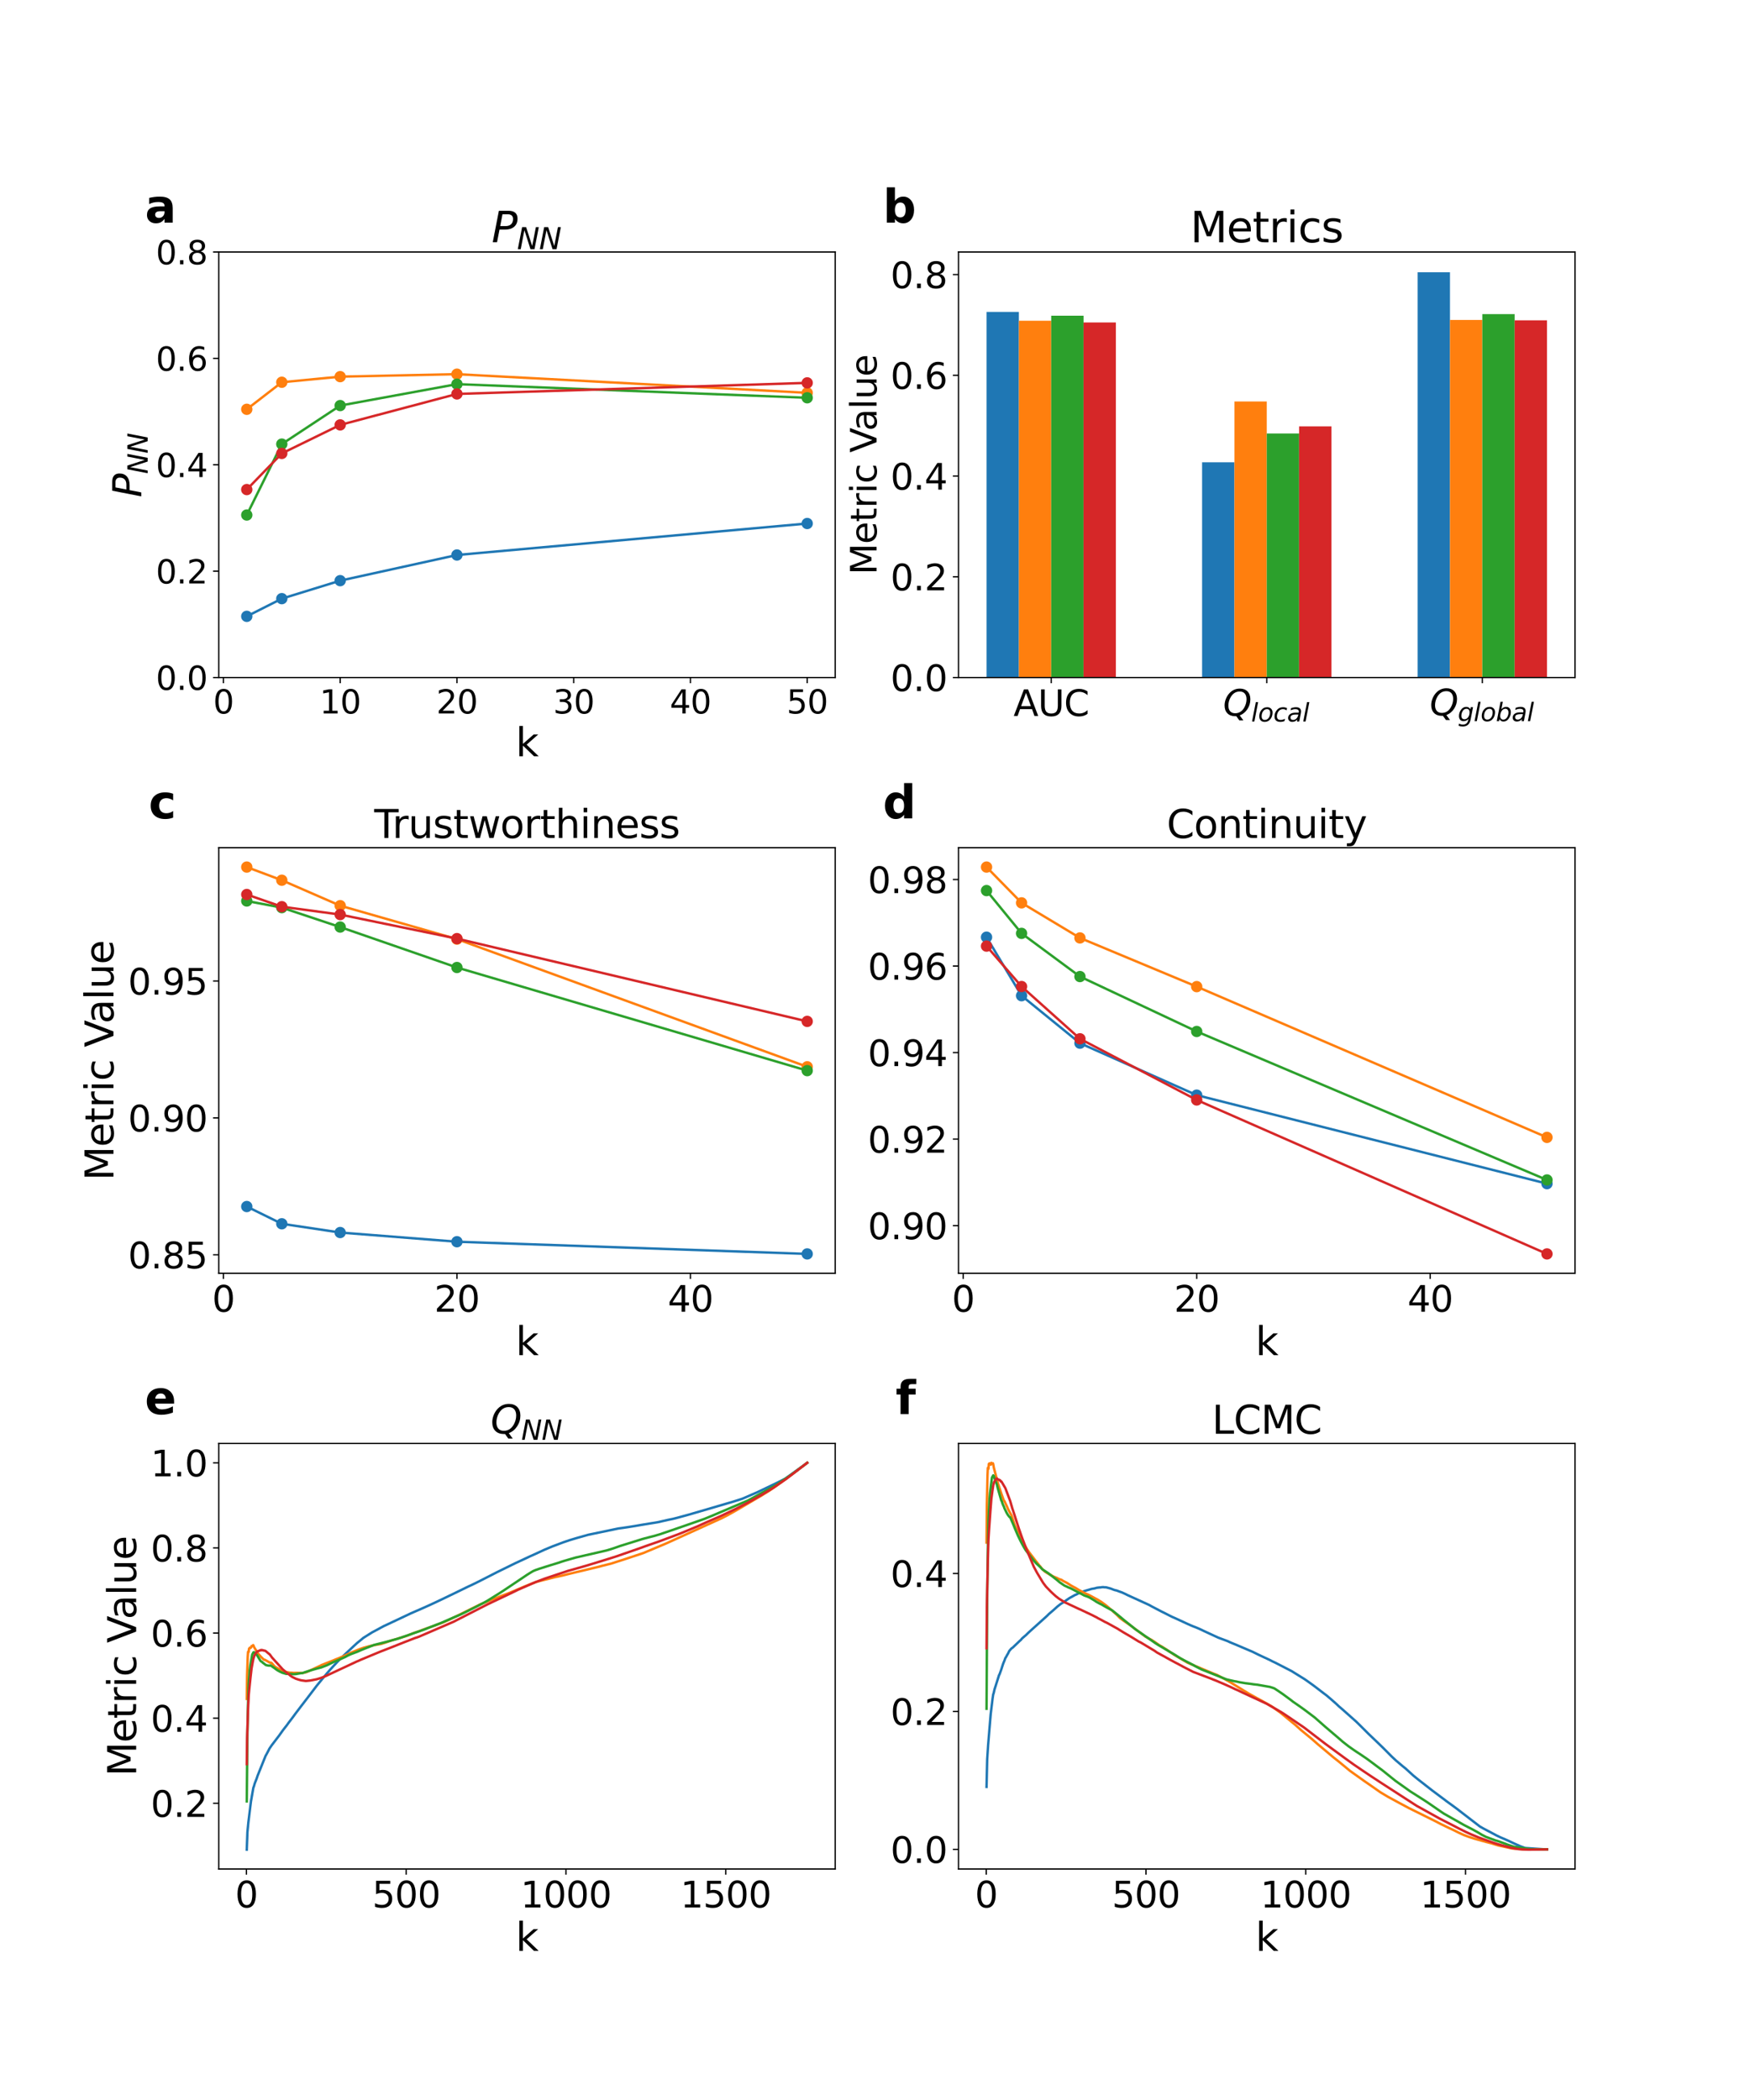 <?xml version="1.0" encoding="utf-8" standalone="no"?>
<!DOCTYPE svg PUBLIC "-//W3C//DTD SVG 1.1//EN"
  "http://www.w3.org/Graphics/SVG/1.1/DTD/svg11.dtd">
<svg xmlns:xlink="http://www.w3.org/1999/xlink" width="1080pt" height="1296pt" viewBox="0 0 1080 1296" xmlns="http://www.w3.org/2000/svg" version="1.1">
 <defs>
  <style type="text/css">*{stroke-linejoin: round; stroke-linecap: butt}</style>
 </defs>
 <g id="figure_1">
  <g id="patch_1">
   <path d="M 0 1296 
L 1080 1296 
L 1080 0 
L 0 0 
z
" style="fill: #ffffff"/>
  </g>
  <g id="axes_1">
   <g id="patch_2">
    <path d="M 135 418.131 
L 515.455 418.131 
L 515.455 155.52 
L 135 155.52 
z
" style="fill: #ffffff"/>
   </g>
   <g id="matplotlib.axis_1">
    <g id="xtick_1">
     <g id="line2d_1">
      <defs>
       <path id="m7d46bda80d" d="M 0 0 
L 0 3.5 
" style="stroke: #000000; stroke-width: 0.8"/>
      </defs>
      <g>
       <use xlink:href="#m7d46bda80d" x="137.882" y="418.131" style="stroke: #000000; stroke-width: 0.8"/>
      </g>
     </g>
     <g id="text_1">
      <!-- 0 -->
      <g transform="translate(131.52 440.327) scale(0.2 -0.2)">
       <defs>
        <path id="DejaVuSans-30" d="M 2034 4250 
Q 1547 4250 1301 3770 
Q 1056 3291 1056 2328 
Q 1056 1369 1301 889 
Q 1547 409 2034 409 
Q 2525 409 2770 889 
Q 3016 1369 3016 2328 
Q 3016 3291 2770 3770 
Q 2525 4250 2034 4250 
z
M 2034 4750 
Q 2819 4750 3233 4129 
Q 3647 3509 3647 2328 
Q 3647 1150 3233 529 
Q 2819 -91 2034 -91 
Q 1250 -91 836 529 
Q 422 1150 422 2328 
Q 422 3509 836 4129 
Q 1250 4750 2034 4750 
z
" transform="scale(0.016)"/>
       </defs>
       <use xlink:href="#DejaVuSans-30"/>
      </g>
     </g>
    </g>
    <g id="xtick_2">
     <g id="line2d_2">
      <g>
       <use xlink:href="#m7d46bda80d" x="209.938" y="418.131" style="stroke: #000000; stroke-width: 0.8"/>
      </g>
     </g>
     <g id="text_2">
      <!-- 10 -->
      <g transform="translate(197.213 440.327) scale(0.2 -0.2)">
       <defs>
        <path id="DejaVuSans-31" d="M 794 531 
L 1825 531 
L 1825 4091 
L 703 3866 
L 703 4441 
L 1819 4666 
L 2450 4666 
L 2450 531 
L 3481 531 
L 3481 0 
L 794 0 
L 794 531 
z
" transform="scale(0.016)"/>
       </defs>
       <use xlink:href="#DejaVuSans-31"/>
       <use xlink:href="#DejaVuSans-30" x="63.623"/>
      </g>
     </g>
    </g>
    <g id="xtick_3">
     <g id="line2d_3">
      <g>
       <use xlink:href="#m7d46bda80d" x="281.994" y="418.131" style="stroke: #000000; stroke-width: 0.8"/>
      </g>
     </g>
     <g id="text_3">
      <!-- 20 -->
      <g transform="translate(269.269 440.327) scale(0.2 -0.2)">
       <defs>
        <path id="DejaVuSans-32" d="M 1228 531 
L 3431 531 
L 3431 0 
L 469 0 
L 469 531 
Q 828 903 1448 1529 
Q 2069 2156 2228 2338 
Q 2531 2678 2651 2914 
Q 2772 3150 2772 3378 
Q 2772 3750 2511 3984 
Q 2250 4219 1831 4219 
Q 1534 4219 1204 4116 
Q 875 4013 500 3803 
L 500 4441 
Q 881 4594 1212 4672 
Q 1544 4750 1819 4750 
Q 2544 4750 2975 4387 
Q 3406 4025 3406 3419 
Q 3406 3131 3298 2873 
Q 3191 2616 2906 2266 
Q 2828 2175 2409 1742 
Q 1991 1309 1228 531 
z
" transform="scale(0.016)"/>
       </defs>
       <use xlink:href="#DejaVuSans-32"/>
       <use xlink:href="#DejaVuSans-30" x="63.623"/>
      </g>
     </g>
    </g>
    <g id="xtick_4">
     <g id="line2d_4">
      <g>
       <use xlink:href="#m7d46bda80d" x="354.05" y="418.131" style="stroke: #000000; stroke-width: 0.8"/>
      </g>
     </g>
     <g id="text_4">
      <!-- 30 -->
      <g transform="translate(341.325 440.327) scale(0.2 -0.2)">
       <defs>
        <path id="DejaVuSans-33" d="M 2597 2516 
Q 3050 2419 3304 2112 
Q 3559 1806 3559 1356 
Q 3559 666 3084 287 
Q 2609 -91 1734 -91 
Q 1441 -91 1130 -33 
Q 819 25 488 141 
L 488 750 
Q 750 597 1062 519 
Q 1375 441 1716 441 
Q 2309 441 2620 675 
Q 2931 909 2931 1356 
Q 2931 1769 2642 2001 
Q 2353 2234 1838 2234 
L 1294 2234 
L 1294 2753 
L 1863 2753 
Q 2328 2753 2575 2939 
Q 2822 3125 2822 3475 
Q 2822 3834 2567 4026 
Q 2313 4219 1838 4219 
Q 1578 4219 1281 4162 
Q 984 4106 628 3988 
L 628 4550 
Q 988 4650 1302 4700 
Q 1616 4750 1894 4750 
Q 2613 4750 3031 4423 
Q 3450 4097 3450 3541 
Q 3450 3153 3228 2886 
Q 3006 2619 2597 2516 
z
" transform="scale(0.016)"/>
       </defs>
       <use xlink:href="#DejaVuSans-33"/>
       <use xlink:href="#DejaVuSans-30" x="63.623"/>
      </g>
     </g>
    </g>
    <g id="xtick_5">
     <g id="line2d_5">
      <g>
       <use xlink:href="#m7d46bda80d" x="426.105" y="418.131" style="stroke: #000000; stroke-width: 0.8"/>
      </g>
     </g>
     <g id="text_5">
      <!-- 40 -->
      <g transform="translate(413.38 440.327) scale(0.2 -0.2)">
       <defs>
        <path id="DejaVuSans-34" d="M 2419 4116 
L 825 1625 
L 2419 1625 
L 2419 4116 
z
M 2253 4666 
L 3047 4666 
L 3047 1625 
L 3713 1625 
L 3713 1100 
L 3047 1100 
L 3047 0 
L 2419 0 
L 2419 1100 
L 313 1100 
L 313 1709 
L 2253 4666 
z
" transform="scale(0.016)"/>
       </defs>
       <use xlink:href="#DejaVuSans-34"/>
       <use xlink:href="#DejaVuSans-30" x="63.623"/>
      </g>
     </g>
    </g>
    <g id="xtick_6">
     <g id="line2d_6">
      <g>
       <use xlink:href="#m7d46bda80d" x="498.161" y="418.131" style="stroke: #000000; stroke-width: 0.8"/>
      </g>
     </g>
     <g id="text_6">
      <!-- 50 -->
      <g transform="translate(485.436 440.327) scale(0.2 -0.2)">
       <defs>
        <path id="DejaVuSans-35" d="M 691 4666 
L 3169 4666 
L 3169 4134 
L 1269 4134 
L 1269 2991 
Q 1406 3038 1543 3061 
Q 1681 3084 1819 3084 
Q 2600 3084 3056 2656 
Q 3513 2228 3513 1497 
Q 3513 744 3044 326 
Q 2575 -91 1722 -91 
Q 1428 -91 1123 -41 
Q 819 9 494 109 
L 494 744 
Q 775 591 1075 516 
Q 1375 441 1709 441 
Q 2250 441 2565 725 
Q 2881 1009 2881 1497 
Q 2881 1984 2565 2268 
Q 2250 2553 1709 2553 
Q 1456 2553 1204 2497 
Q 953 2441 691 2322 
L 691 4666 
z
" transform="scale(0.016)"/>
       </defs>
       <use xlink:href="#DejaVuSans-35"/>
       <use xlink:href="#DejaVuSans-30" x="63.623"/>
      </g>
     </g>
    </g>
    <g id="text_7">
     <!-- k -->
     <g transform="translate(318.279 466.723) scale(0.24 -0.24)">
      <defs>
       <path id="DejaVuSans-6b" d="M 581 4863 
L 1159 4863 
L 1159 1991 
L 2875 3500 
L 3609 3500 
L 1753 1863 
L 3688 0 
L 2938 0 
L 1159 1709 
L 1159 0 
L 581 0 
L 581 4863 
z
" transform="scale(0.016)"/>
      </defs>
      <use xlink:href="#DejaVuSans-6b"/>
     </g>
    </g>
   </g>
   <g id="matplotlib.axis_2">
    <g id="ytick_1">
     <g id="line2d_7">
      <defs>
       <path id="m30189800f2" d="M 0 0 
L -3.5 0 
" style="stroke: #000000; stroke-width: 0.8"/>
      </defs>
      <g>
       <use xlink:href="#m30189800f2" x="135" y="418.131" style="stroke: #000000; stroke-width: 0.8"/>
      </g>
     </g>
     <g id="text_8">
      <!-- 0.0 -->
      <g transform="translate(96.194 425.729) scale(0.2 -0.2)">
       <defs>
        <path id="DejaVuSans-2e" d="M 684 794 
L 1344 794 
L 1344 0 
L 684 0 
L 684 794 
z
" transform="scale(0.016)"/>
       </defs>
       <use xlink:href="#DejaVuSans-30"/>
       <use xlink:href="#DejaVuSans-2e" x="63.623"/>
       <use xlink:href="#DejaVuSans-30" x="95.41"/>
      </g>
     </g>
    </g>
    <g id="ytick_2">
     <g id="line2d_8">
      <g>
       <use xlink:href="#m30189800f2" x="135" y="352.478" style="stroke: #000000; stroke-width: 0.8"/>
      </g>
     </g>
     <g id="text_9">
      <!-- 0.2 -->
      <g transform="translate(96.194 360.076) scale(0.2 -0.2)">
       <use xlink:href="#DejaVuSans-30"/>
       <use xlink:href="#DejaVuSans-2e" x="63.623"/>
       <use xlink:href="#DejaVuSans-32" x="95.41"/>
      </g>
     </g>
    </g>
    <g id="ytick_3">
     <g id="line2d_9">
      <g>
       <use xlink:href="#m30189800f2" x="135" y="286.825" style="stroke: #000000; stroke-width: 0.8"/>
      </g>
     </g>
     <g id="text_10">
      <!-- 0.4 -->
      <g transform="translate(96.194 294.424) scale(0.2 -0.2)">
       <use xlink:href="#DejaVuSans-30"/>
       <use xlink:href="#DejaVuSans-2e" x="63.623"/>
       <use xlink:href="#DejaVuSans-34" x="95.41"/>
      </g>
     </g>
    </g>
    <g id="ytick_4">
     <g id="line2d_10">
      <g>
       <use xlink:href="#m30189800f2" x="135" y="221.173" style="stroke: #000000; stroke-width: 0.8"/>
      </g>
     </g>
     <g id="text_11">
      <!-- 0.6 -->
      <g transform="translate(96.194 228.771) scale(0.2 -0.2)">
       <defs>
        <path id="DejaVuSans-36" d="M 2113 2584 
Q 1688 2584 1439 2293 
Q 1191 2003 1191 1497 
Q 1191 994 1439 701 
Q 1688 409 2113 409 
Q 2538 409 2786 701 
Q 3034 994 3034 1497 
Q 3034 2003 2786 2293 
Q 2538 2584 2113 2584 
z
M 3366 4563 
L 3366 3988 
Q 3128 4100 2886 4159 
Q 2644 4219 2406 4219 
Q 1781 4219 1451 3797 
Q 1122 3375 1075 2522 
Q 1259 2794 1537 2939 
Q 1816 3084 2150 3084 
Q 2853 3084 3261 2657 
Q 3669 2231 3669 1497 
Q 3669 778 3244 343 
Q 2819 -91 2113 -91 
Q 1303 -91 875 529 
Q 447 1150 447 2328 
Q 447 3434 972 4092 
Q 1497 4750 2381 4750 
Q 2619 4750 2861 4703 
Q 3103 4656 3366 4563 
z
" transform="scale(0.016)"/>
       </defs>
       <use xlink:href="#DejaVuSans-30"/>
       <use xlink:href="#DejaVuSans-2e" x="63.623"/>
       <use xlink:href="#DejaVuSans-36" x="95.41"/>
      </g>
     </g>
    </g>
    <g id="ytick_5">
     <g id="line2d_11">
      <g>
       <use xlink:href="#m30189800f2" x="135" y="155.52" style="stroke: #000000; stroke-width: 0.8"/>
      </g>
     </g>
     <g id="text_12">
      <!-- 0.8 -->
      <g transform="translate(96.194 163.118) scale(0.2 -0.2)">
       <defs>
        <path id="DejaVuSans-38" d="M 2034 2216 
Q 1584 2216 1326 1975 
Q 1069 1734 1069 1313 
Q 1069 891 1326 650 
Q 1584 409 2034 409 
Q 2484 409 2743 651 
Q 3003 894 3003 1313 
Q 3003 1734 2745 1975 
Q 2488 2216 2034 2216 
z
M 1403 2484 
Q 997 2584 770 2862 
Q 544 3141 544 3541 
Q 544 4100 942 4425 
Q 1341 4750 2034 4750 
Q 2731 4750 3128 4425 
Q 3525 4100 3525 3541 
Q 3525 3141 3298 2862 
Q 3072 2584 2669 2484 
Q 3125 2378 3379 2068 
Q 3634 1759 3634 1313 
Q 3634 634 3220 271 
Q 2806 -91 2034 -91 
Q 1263 -91 848 271 
Q 434 634 434 1313 
Q 434 1759 690 2068 
Q 947 2378 1403 2484 
z
M 1172 3481 
Q 1172 3119 1398 2916 
Q 1625 2713 2034 2713 
Q 2441 2713 2670 2916 
Q 2900 3119 2900 3481 
Q 2900 3844 2670 4047 
Q 2441 4250 2034 4250 
Q 1625 4250 1398 4047 
Q 1172 3844 1172 3481 
z
" transform="scale(0.016)"/>
       </defs>
       <use xlink:href="#DejaVuSans-30"/>
       <use xlink:href="#DejaVuSans-2e" x="63.623"/>
       <use xlink:href="#DejaVuSans-38" x="95.41"/>
      </g>
     </g>
    </g>
    <g id="text_13">
     <!-- $P_{NN}$ -->
     <g transform="translate(87.203 306.985) rotate(-90) scale(0.24 -0.24)">
      <defs>
       <path id="DejaVuSans-Oblique-50" d="M 1081 4666 
L 2541 4666 
Q 3178 4666 3512 4369 
Q 3847 4072 3847 3500 
Q 3847 2731 3353 2303 
Q 2859 1875 1966 1875 
L 1172 1875 
L 806 0 
L 172 0 
L 1081 4666 
z
M 1613 4147 
L 1275 2394 
L 2069 2394 
Q 2606 2394 2893 2669 
Q 3181 2944 3181 3456 
Q 3181 3784 2986 3965 
Q 2791 4147 2438 4147 
L 1613 4147 
z
" transform="scale(0.016)"/>
       <path id="DejaVuSans-Oblique-4e" d="M 1081 4666 
L 1931 4666 
L 3219 666 
L 4000 4666 
L 4616 4666 
L 3706 0 
L 2853 0 
L 1569 4025 
L 788 0 
L 172 0 
L 1081 4666 
z
" transform="scale(0.016)"/>
      </defs>
      <use xlink:href="#DejaVuSans-Oblique-50" transform="translate(0 0.094)"/>
      <use xlink:href="#DejaVuSans-Oblique-4e" transform="translate(60.303 -16.312) scale(0.7)"/>
      <use xlink:href="#DejaVuSans-Oblique-4e" transform="translate(112.666 -16.312) scale(0.7)"/>
     </g>
    </g>
   </g>
   <g id="line2d_12">
    <path d="M 152.293 380.369 
L 173.91 369.452 
L 209.938 358.348 
L 281.994 342.514 
L 498.161 323.08 
" clip-path="url(#p5bdbdaf1f0)" style="fill: none; stroke: #1f77b4; stroke-width: 1.5; stroke-linecap: square"/>
    <defs>
     <path id="m76f400a79a" d="M 0 3 
C 0.796 3 1.559 2.684 2.121 2.121 
C 2.684 1.559 3 0.796 3 0 
C 3 -0.796 2.684 -1.559 2.121 -2.121 
C 1.559 -2.684 0.796 -3 0 -3 
C -0.796 -3 -1.559 -2.684 -2.121 -2.121 
C -2.684 -1.559 -3 -0.796 -3 0 
C -3 0.796 -2.684 1.559 -2.121 2.121 
C -1.559 2.684 -0.796 3 0 3 
z
" style="stroke: #1f77b4"/>
    </defs>
    <g clip-path="url(#p5bdbdaf1f0)">
     <use xlink:href="#m76f400a79a" x="152.293" y="380.369" style="fill: #1f77b4; stroke: #1f77b4"/>
     <use xlink:href="#m76f400a79a" x="173.91" y="369.452" style="fill: #1f77b4; stroke: #1f77b4"/>
     <use xlink:href="#m76f400a79a" x="209.938" y="358.348" style="fill: #1f77b4; stroke: #1f77b4"/>
     <use xlink:href="#m76f400a79a" x="281.994" y="342.514" style="fill: #1f77b4; stroke: #1f77b4"/>
     <use xlink:href="#m76f400a79a" x="498.161" y="323.08" style="fill: #1f77b4; stroke: #1f77b4"/>
    </g>
   </g>
   <g id="line2d_13">
    <path d="M 152.293 252.597 
L 173.91 235.903 
L 209.938 232.445 
L 281.994 230.921 
L 498.161 242.435 
" clip-path="url(#p5bdbdaf1f0)" style="fill: none; stroke: #ff7f0e; stroke-width: 1.5; stroke-linecap: square"/>
    <defs>
     <path id="m41f43fd24b" d="M 0 3 
C 0.796 3 1.559 2.684 2.121 2.121 
C 2.684 1.559 3 0.796 3 0 
C 3 -0.796 2.684 -1.559 2.121 -2.121 
C 1.559 -2.684 0.796 -3 0 -3 
C -0.796 -3 -1.559 -2.684 -2.121 -2.121 
C -2.684 -1.559 -3 -0.796 -3 0 
C -3 0.796 -2.684 1.559 -2.121 2.121 
C -1.559 2.684 -0.796 3 0 3 
z
" style="stroke: #ff7f0e"/>
    </defs>
    <g clip-path="url(#p5bdbdaf1f0)">
     <use xlink:href="#m41f43fd24b" x="152.293" y="252.597" style="fill: #ff7f0e; stroke: #ff7f0e"/>
     <use xlink:href="#m41f43fd24b" x="173.91" y="235.903" style="fill: #ff7f0e; stroke: #ff7f0e"/>
     <use xlink:href="#m41f43fd24b" x="209.938" y="232.445" style="fill: #ff7f0e; stroke: #ff7f0e"/>
     <use xlink:href="#m41f43fd24b" x="281.994" y="230.921" style="fill: #ff7f0e; stroke: #ff7f0e"/>
     <use xlink:href="#m41f43fd24b" x="498.161" y="242.435" style="fill: #ff7f0e; stroke: #ff7f0e"/>
    </g>
   </g>
   <g id="line2d_14">
    <path d="M 152.293 317.838 
L 173.91 274.076 
L 209.938 250.298 
L 281.994 237.072 
L 498.161 245.493 
" clip-path="url(#p5bdbdaf1f0)" style="fill: none; stroke: #2ca02c; stroke-width: 1.5; stroke-linecap: square"/>
    <defs>
     <path id="m547e206e69" d="M 0 3 
C 0.796 3 1.559 2.684 2.121 2.121 
C 2.684 1.559 3 0.796 3 0 
C 3 -0.796 2.684 -1.559 2.121 -2.121 
C 1.559 -2.684 0.796 -3 0 -3 
C -0.796 -3 -1.559 -2.684 -2.121 -2.121 
C -2.684 -1.559 -3 -0.796 -3 0 
C -3 0.796 -2.684 1.559 -2.121 2.121 
C -1.559 2.684 -0.796 3 0 3 
z
" style="stroke: #2ca02c"/>
    </defs>
    <g clip-path="url(#p5bdbdaf1f0)">
     <use xlink:href="#m547e206e69" x="152.293" y="317.838" style="fill: #2ca02c; stroke: #2ca02c"/>
     <use xlink:href="#m547e206e69" x="173.91" y="274.076" style="fill: #2ca02c; stroke: #2ca02c"/>
     <use xlink:href="#m547e206e69" x="209.938" y="250.298" style="fill: #2ca02c; stroke: #2ca02c"/>
     <use xlink:href="#m547e206e69" x="281.994" y="237.072" style="fill: #2ca02c; stroke: #2ca02c"/>
     <use xlink:href="#m547e206e69" x="498.161" y="245.493" style="fill: #2ca02c; stroke: #2ca02c"/>
    </g>
   </g>
   <g id="line2d_15">
    <path d="M 152.293 302.135 
L 173.91 279.834 
L 209.938 262.224 
L 281.994 243.11 
L 498.161 236.288 
" clip-path="url(#p5bdbdaf1f0)" style="fill: none; stroke: #d62728; stroke-width: 1.5; stroke-linecap: square"/>
    <defs>
     <path id="m16c04915d4" d="M 0 3 
C 0.796 3 1.559 2.684 2.121 2.121 
C 2.684 1.559 3 0.796 3 0 
C 3 -0.796 2.684 -1.559 2.121 -2.121 
C 1.559 -2.684 0.796 -3 0 -3 
C -0.796 -3 -1.559 -2.684 -2.121 -2.121 
C -2.684 -1.559 -3 -0.796 -3 0 
C -3 0.796 -2.684 1.559 -2.121 2.121 
C -1.559 2.684 -0.796 3 0 3 
z
" style="stroke: #d62728"/>
    </defs>
    <g clip-path="url(#p5bdbdaf1f0)">
     <use xlink:href="#m16c04915d4" x="152.293" y="302.135" style="fill: #d62728; stroke: #d62728"/>
     <use xlink:href="#m16c04915d4" x="173.91" y="279.834" style="fill: #d62728; stroke: #d62728"/>
     <use xlink:href="#m16c04915d4" x="209.938" y="262.224" style="fill: #d62728; stroke: #d62728"/>
     <use xlink:href="#m16c04915d4" x="281.994" y="243.11" style="fill: #d62728; stroke: #d62728"/>
     <use xlink:href="#m16c04915d4" x="498.161" y="236.288" style="fill: #d62728; stroke: #d62728"/>
    </g>
   </g>
   <g id="patch_3">
    <path d="M 135 418.131 
L 135 155.52 
" style="fill: none; stroke: #000000; stroke-width: 0.8; stroke-linejoin: miter; stroke-linecap: square"/>
   </g>
   <g id="patch_4">
    <path d="M 515.455 418.131 
L 515.455 155.52 
" style="fill: none; stroke: #000000; stroke-width: 0.8; stroke-linejoin: miter; stroke-linecap: square"/>
   </g>
   <g id="patch_5">
    <path d="M 135 418.131 
L 515.455 418.131 
" style="fill: none; stroke: #000000; stroke-width: 0.8; stroke-linejoin: miter; stroke-linecap: square"/>
   </g>
   <g id="patch_6">
    <path d="M 135 155.52 
L 515.455 155.52 
" style="fill: none; stroke: #000000; stroke-width: 0.8; stroke-linejoin: miter; stroke-linecap: square"/>
   </g>
   <g id="text_14">
    <!-- a -->
    <g transform="translate(89.473 137.404) scale(0.28 -0.28)">
     <defs>
      <path id="DejaVuSans-Bold-61" d="M 2106 1575 
Q 1756 1575 1579 1456 
Q 1403 1338 1403 1106 
Q 1403 894 1545 773 
Q 1688 653 1941 653 
Q 2256 653 2472 879 
Q 2688 1106 2688 1447 
L 2688 1575 
L 2106 1575 
z
M 3816 1997 
L 3816 0 
L 2688 0 
L 2688 519 
Q 2463 200 2181 54 
Q 1900 -91 1497 -91 
Q 953 -91 614 226 
Q 275 544 275 1050 
Q 275 1666 698 1953 
Q 1122 2241 2028 2241 
L 2688 2241 
L 2688 2328 
Q 2688 2594 2478 2717 
Q 2269 2841 1825 2841 
Q 1466 2841 1156 2769 
Q 847 2697 581 2553 
L 581 3406 
Q 941 3494 1303 3539 
Q 1666 3584 2028 3584 
Q 2975 3584 3395 3211 
Q 3816 2838 3816 1997 
z
" transform="scale(0.016)"/>
     </defs>
     <use xlink:href="#DejaVuSans-Bold-61"/>
    </g>
   </g>
   <g id="text_15">
    <!-- $P_{NN}$ -->
    <g transform="translate(303.387 149.52) scale(0.26 -0.26)">
     <use xlink:href="#DejaVuSans-Oblique-50" transform="translate(0 0.094)"/>
     <use xlink:href="#DejaVuSans-Oblique-4e" transform="translate(60.303 -16.312) scale(0.7)"/>
     <use xlink:href="#DejaVuSans-Oblique-4e" transform="translate(112.666 -16.312) scale(0.7)"/>
    </g>
   </g>
  </g>
  <g id="axes_2">
   <g id="patch_7">
    <path d="M 591.545 418.131 
L 972 418.131 
L 972 155.52 
L 591.545 155.52 
z
" style="fill: #ffffff"/>
   </g>
   <g id="patch_8">
    <path d="M 608.839 418.131 
L 628.793 418.131 
L 628.793 192.486 
L 608.839 192.486 
z
" clip-path="url(#p970b501d92)" style="fill: #1f77b4"/>
   </g>
   <g id="patch_9">
    <path d="M 741.865 418.131 
L 761.819 418.131 
L 761.819 285.303 
L 741.865 285.303 
z
" clip-path="url(#p970b501d92)" style="fill: #1f77b4"/>
   </g>
   <g id="patch_10">
    <path d="M 874.891 418.131 
L 894.845 418.131 
L 894.845 168.025 
L 874.891 168.025 
z
" clip-path="url(#p970b501d92)" style="fill: #1f77b4"/>
   </g>
   <g id="patch_11">
    <path d="M 628.793 418.131 
L 648.747 418.131 
L 648.747 197.948 
L 628.793 197.948 
z
" clip-path="url(#p970b501d92)" style="fill: #ff7f0e"/>
   </g>
   <g id="patch_12">
    <path d="M 761.819 418.131 
L 781.773 418.131 
L 781.773 247.763 
L 761.819 247.763 
z
" clip-path="url(#p970b501d92)" style="fill: #ff7f0e"/>
   </g>
   <g id="patch_13">
    <path d="M 894.845 418.131 
L 914.799 418.131 
L 914.799 197.439 
L 894.845 197.439 
z
" clip-path="url(#p970b501d92)" style="fill: #ff7f0e"/>
   </g>
   <g id="patch_14">
    <path d="M 648.747 418.131 
L 668.701 418.131 
L 668.701 194.819 
L 648.747 194.819 
z
" clip-path="url(#p970b501d92)" style="fill: #2ca02c"/>
   </g>
   <g id="patch_15">
    <path d="M 781.773 418.131 
L 801.727 418.131 
L 801.727 267.53 
L 781.773 267.53 
z
" clip-path="url(#p970b501d92)" style="fill: #2ca02c"/>
   </g>
   <g id="patch_16">
    <path d="M 914.799 418.131 
L 934.753 418.131 
L 934.753 193.846 
L 914.799 193.846 
z
" clip-path="url(#p970b501d92)" style="fill: #2ca02c"/>
   </g>
   <g id="patch_17">
    <path d="M 668.701 418.131 
L 688.654 418.131 
L 688.654 199.004 
L 668.701 199.004 
z
" clip-path="url(#p970b501d92)" style="fill: #d62728"/>
   </g>
   <g id="patch_18">
    <path d="M 801.727 418.131 
L 821.681 418.131 
L 821.681 263.159 
L 801.727 263.159 
z
" clip-path="url(#p970b501d92)" style="fill: #d62728"/>
   </g>
   <g id="patch_19">
    <path d="M 934.753 418.131 
L 954.707 418.131 
L 954.707 197.688 
L 934.753 197.688 
z
" clip-path="url(#p970b501d92)" style="fill: #d62728"/>
   </g>
   <g id="matplotlib.axis_3">
    <g id="xtick_7">
     <g id="line2d_16">
      <g>
       <use xlink:href="#m7d46bda80d" x="648.747" y="418.131" style="stroke: #000000; stroke-width: 0.8"/>
      </g>
     </g>
     <g id="text_16">
      <!-- AUC -->
      <g transform="translate(625.49 441.847) scale(0.22 -0.22)">
       <defs>
        <path id="DejaVuSans-41" d="M 2188 4044 
L 1331 1722 
L 3047 1722 
L 2188 4044 
z
M 1831 4666 
L 2547 4666 
L 4325 0 
L 3669 0 
L 3244 1197 
L 1141 1197 
L 716 0 
L 50 0 
L 1831 4666 
z
" transform="scale(0.016)"/>
        <path id="DejaVuSans-55" d="M 556 4666 
L 1191 4666 
L 1191 1831 
Q 1191 1081 1462 751 
Q 1734 422 2344 422 
Q 2950 422 3222 751 
Q 3494 1081 3494 1831 
L 3494 4666 
L 4128 4666 
L 4128 1753 
Q 4128 841 3676 375 
Q 3225 -91 2344 -91 
Q 1459 -91 1007 375 
Q 556 841 556 1753 
L 556 4666 
z
" transform="scale(0.016)"/>
        <path id="DejaVuSans-43" d="M 4122 4306 
L 4122 3641 
Q 3803 3938 3442 4084 
Q 3081 4231 2675 4231 
Q 1875 4231 1450 3742 
Q 1025 3253 1025 2328 
Q 1025 1406 1450 917 
Q 1875 428 2675 428 
Q 3081 428 3442 575 
Q 3803 722 4122 1019 
L 4122 359 
Q 3791 134 3420 21 
Q 3050 -91 2638 -91 
Q 1578 -91 968 557 
Q 359 1206 359 2328 
Q 359 3453 968 4101 
Q 1578 4750 2638 4750 
Q 3056 4750 3426 4639 
Q 3797 4528 4122 4306 
z
" transform="scale(0.016)"/>
       </defs>
       <use xlink:href="#DejaVuSans-41"/>
       <use xlink:href="#DejaVuSans-55" x="68.408"/>
       <use xlink:href="#DejaVuSans-43" x="141.602"/>
      </g>
     </g>
    </g>
    <g id="xtick_8">
     <g id="line2d_17">
      <g>
       <use xlink:href="#m7d46bda80d" x="781.773" y="418.131" style="stroke: #000000; stroke-width: 0.8"/>
      </g>
     </g>
     <g id="text_17">
      <!-- $Q_{local}$ -->
      <g transform="translate(754.823 441.847) scale(0.22 -0.22)">
       <defs>
        <path id="DejaVuSans-Oblique-51" d="M 2309 -84 
Q 2275 -88 2237 -89 
Q 2200 -91 2125 -91 
Q 1250 -91 756 411 
Q 263 913 263 1797 
Q 263 2319 452 2844 
Q 641 3369 978 3788 
Q 1369 4269 1858 4509 
Q 2347 4750 2938 4750 
Q 3794 4750 4287 4245 
Q 4781 3741 4781 2869 
Q 4781 1928 4265 1147 
Q 3750 366 2919 44 
L 3553 -825 
L 2847 -825 
L 2309 -84 
z
M 2919 4238 
Q 2400 4238 2003 3986 
Q 1606 3734 1313 3219 
Q 1125 2891 1026 2522 
Q 928 2153 928 1778 
Q 928 1128 1239 775 
Q 1550 422 2119 422 
Q 2631 422 3032 676 
Q 3434 931 3719 1434 
Q 3909 1772 4009 2142 
Q 4109 2513 4109 2881 
Q 4109 3528 3796 3883 
Q 3484 4238 2919 4238 
z
" transform="scale(0.016)"/>
        <path id="DejaVuSans-Oblique-6c" d="M 1172 4863 
L 1747 4863 
L 800 0 
L 225 0 
L 1172 4863 
z
" transform="scale(0.016)"/>
        <path id="DejaVuSans-Oblique-6f" d="M 1625 -91 
Q 1009 -91 651 289 
Q 294 669 294 1325 
Q 294 1706 417 2101 
Q 541 2497 738 2766 
Q 1047 3184 1428 3384 
Q 1809 3584 2291 3584 
Q 2888 3584 3255 3212 
Q 3622 2841 3622 2241 
Q 3622 1825 3500 1412 
Q 3378 1000 3181 728 
Q 2875 309 2494 109 
Q 2113 -91 1625 -91 
z
M 891 1344 
Q 891 869 1089 633 
Q 1288 397 1691 397 
Q 2269 397 2648 901 
Q 3028 1406 3028 2181 
Q 3028 2634 2825 2865 
Q 2622 3097 2228 3097 
Q 1903 3097 1650 2945 
Q 1397 2794 1197 2484 
Q 1050 2253 970 1956 
Q 891 1659 891 1344 
z
" transform="scale(0.016)"/>
        <path id="DejaVuSans-Oblique-63" d="M 3431 3366 
L 3316 2797 
Q 3109 2947 2876 3022 
Q 2644 3097 2394 3097 
Q 2119 3097 1870 3000 
Q 1622 2903 1453 2725 
Q 1184 2453 1037 2087 
Q 891 1722 891 1331 
Q 891 859 1127 628 
Q 1363 397 1844 397 
Q 2081 397 2348 469 
Q 2616 541 2906 684 
L 2797 116 
Q 2547 13 2283 -39 
Q 2019 -91 1741 -91 
Q 1044 -91 669 257 
Q 294 606 294 1253 
Q 294 1797 489 2255 
Q 684 2713 1069 3078 
Q 1331 3328 1684 3456 
Q 2038 3584 2456 3584 
Q 2700 3584 2940 3529 
Q 3181 3475 3431 3366 
z
" transform="scale(0.016)"/>
        <path id="DejaVuSans-Oblique-61" d="M 3438 1997 
L 3047 0 
L 2472 0 
L 2578 531 
Q 2325 219 2001 64 
Q 1678 -91 1281 -91 
Q 834 -91 548 182 
Q 263 456 263 884 
Q 263 1497 752 1853 
Q 1241 2209 2100 2209 
L 2900 2209 
L 2931 2363 
Q 2938 2388 2941 2417 
Q 2944 2447 2944 2509 
Q 2944 2788 2717 2942 
Q 2491 3097 2081 3097 
Q 1800 3097 1504 3025 
Q 1209 2953 897 2809 
L 997 3341 
Q 1322 3463 1633 3523 
Q 1944 3584 2234 3584 
Q 2853 3584 3176 3315 
Q 3500 3047 3500 2534 
Q 3500 2431 3484 2292 
Q 3469 2153 3438 1997 
z
M 2816 1759 
L 2241 1759 
Q 1534 1759 1195 1570 
Q 856 1381 856 984 
Q 856 709 1029 553 
Q 1203 397 1509 397 
Q 1978 397 2328 733 
Q 2678 1069 2791 1631 
L 2816 1759 
z
" transform="scale(0.016)"/>
       </defs>
       <use xlink:href="#DejaVuSans-Oblique-51" transform="translate(0 0.781)"/>
       <use xlink:href="#DejaVuSans-Oblique-6c" transform="translate(78.711 -15.625) scale(0.7)"/>
       <use xlink:href="#DejaVuSans-Oblique-6f" transform="translate(98.159 -15.625) scale(0.7)"/>
       <use xlink:href="#DejaVuSans-Oblique-63" transform="translate(140.986 -15.625) scale(0.7)"/>
       <use xlink:href="#DejaVuSans-Oblique-61" transform="translate(179.473 -15.625) scale(0.7)"/>
       <use xlink:href="#DejaVuSans-Oblique-6c" transform="translate(222.368 -15.625) scale(0.7)"/>
      </g>
     </g>
    </g>
    <g id="xtick_9">
     <g id="line2d_18">
      <g>
       <use xlink:href="#m7d46bda80d" x="914.799" y="418.131" style="stroke: #000000; stroke-width: 0.8"/>
      </g>
     </g>
     <g id="text_18">
      <!-- $Q_{global}$ -->
      <g transform="translate(882.349 441.631) scale(0.22 -0.22)">
       <defs>
        <path id="DejaVuSans-Oblique-67" d="M 3816 3500 
L 3219 434 
Q 3047 -456 2561 -893 
Q 2075 -1331 1253 -1331 
Q 950 -1331 690 -1286 
Q 431 -1241 206 -1147 
L 313 -588 
Q 525 -725 762 -790 
Q 1000 -856 1269 -856 
Q 1816 -856 2167 -557 
Q 2519 -259 2631 300 
L 2681 563 
Q 2441 288 2122 144 
Q 1803 0 1434 0 
Q 903 0 598 351 
Q 294 703 294 1319 
Q 294 1803 478 2267 
Q 663 2731 997 3091 
Q 1219 3328 1514 3456 
Q 1809 3584 2131 3584 
Q 2484 3584 2746 3420 
Q 3009 3256 3138 2956 
L 3238 3500 
L 3816 3500 
z
M 2950 2216 
Q 2950 2641 2750 2872 
Q 2550 3103 2181 3103 
Q 1953 3103 1747 3012 
Q 1541 2922 1394 2759 
Q 1156 2491 1023 2127 
Q 891 1763 891 1375 
Q 891 944 1092 712 
Q 1294 481 1672 481 
Q 2219 481 2584 976 
Q 2950 1472 2950 2216 
z
" transform="scale(0.016)"/>
        <path id="DejaVuSans-Oblique-62" d="M 3169 2138 
Q 3169 2591 2961 2847 
Q 2753 3103 2388 3103 
Q 2122 3103 1889 2973 
Q 1656 2844 1484 2597 
Q 1303 2338 1198 1995 
Q 1094 1653 1094 1313 
Q 1094 881 1298 636 
Q 1503 391 1863 391 
Q 2134 391 2365 517 
Q 2597 644 2772 891 
Q 2950 1147 3059 1487 
Q 3169 1828 3169 2138 
z
M 1381 2969 
Q 1594 3256 1914 3420 
Q 2234 3584 2584 3584 
Q 3122 3584 3439 3221 
Q 3756 2859 3756 2241 
Q 3756 1734 3570 1259 
Q 3384 784 3041 416 
Q 2816 172 2522 40 
Q 2228 -91 1906 -91 
Q 1566 -91 1316 65 
Q 1066 222 909 531 
L 806 0 
L 231 0 
L 1178 4863 
L 1753 4863 
L 1381 2969 
z
" transform="scale(0.016)"/>
       </defs>
       <use xlink:href="#DejaVuSans-Oblique-51" transform="translate(0 0.781)"/>
       <use xlink:href="#DejaVuSans-Oblique-67" transform="translate(78.711 -15.625) scale(0.7)"/>
       <use xlink:href="#DejaVuSans-Oblique-6c" transform="translate(123.145 -15.625) scale(0.7)"/>
       <use xlink:href="#DejaVuSans-Oblique-6f" transform="translate(142.593 -15.625) scale(0.7)"/>
       <use xlink:href="#DejaVuSans-Oblique-62" transform="translate(185.42 -15.625) scale(0.7)"/>
       <use xlink:href="#DejaVuSans-Oblique-61" transform="translate(229.854 -15.625) scale(0.7)"/>
       <use xlink:href="#DejaVuSans-Oblique-6c" transform="translate(272.749 -15.625) scale(0.7)"/>
      </g>
     </g>
    </g>
   </g>
   <g id="matplotlib.axis_4">
    <g id="ytick_6">
     <g id="line2d_19">
      <g>
       <use xlink:href="#m30189800f2" x="591.545" y="418.131" style="stroke: #000000; stroke-width: 0.8"/>
      </g>
     </g>
     <g id="text_19">
      <!-- 0.0 -->
      <g transform="translate(549.559 426.489) scale(0.22 -0.22)">
       <use xlink:href="#DejaVuSans-30"/>
       <use xlink:href="#DejaVuSans-2e" x="63.623"/>
       <use xlink:href="#DejaVuSans-30" x="95.41"/>
      </g>
     </g>
    </g>
    <g id="ytick_7">
     <g id="line2d_20">
      <g>
       <use xlink:href="#m30189800f2" x="591.545" y="355.966" style="stroke: #000000; stroke-width: 0.8"/>
      </g>
     </g>
     <g id="text_20">
      <!-- 0.2 -->
      <g transform="translate(549.559 364.324) scale(0.22 -0.22)">
       <use xlink:href="#DejaVuSans-30"/>
       <use xlink:href="#DejaVuSans-2e" x="63.623"/>
       <use xlink:href="#DejaVuSans-32" x="95.41"/>
      </g>
     </g>
    </g>
    <g id="ytick_8">
     <g id="line2d_21">
      <g>
       <use xlink:href="#m30189800f2" x="591.545" y="293.8" style="stroke: #000000; stroke-width: 0.8"/>
      </g>
     </g>
     <g id="text_21">
      <!-- 0.4 -->
      <g transform="translate(549.559 302.159) scale(0.22 -0.22)">
       <use xlink:href="#DejaVuSans-30"/>
       <use xlink:href="#DejaVuSans-2e" x="63.623"/>
       <use xlink:href="#DejaVuSans-34" x="95.41"/>
      </g>
     </g>
    </g>
    <g id="ytick_9">
     <g id="line2d_22">
      <g>
       <use xlink:href="#m30189800f2" x="591.545" y="231.635" style="stroke: #000000; stroke-width: 0.8"/>
      </g>
     </g>
     <g id="text_22">
      <!-- 0.6 -->
      <g transform="translate(549.559 239.994) scale(0.22 -0.22)">
       <use xlink:href="#DejaVuSans-30"/>
       <use xlink:href="#DejaVuSans-2e" x="63.623"/>
       <use xlink:href="#DejaVuSans-36" x="95.41"/>
      </g>
     </g>
    </g>
    <g id="ytick_10">
     <g id="line2d_23">
      <g>
       <use xlink:href="#m30189800f2" x="591.545" y="169.47" style="stroke: #000000; stroke-width: 0.8"/>
      </g>
     </g>
     <g id="text_23">
      <!-- 0.8 -->
      <g transform="translate(549.559 177.829) scale(0.22 -0.22)">
       <use xlink:href="#DejaVuSans-30"/>
       <use xlink:href="#DejaVuSans-2e" x="63.623"/>
       <use xlink:href="#DejaVuSans-38" x="95.41"/>
      </g>
     </g>
    </g>
    <g id="text_24">
     <!-- Metric Value -->
     <g transform="translate(540.983 354.728) rotate(-90) scale(0.22 -0.22)">
      <defs>
       <path id="DejaVuSans-4d" d="M 628 4666 
L 1569 4666 
L 2759 1491 
L 3956 4666 
L 4897 4666 
L 4897 0 
L 4281 0 
L 4281 4097 
L 3078 897 
L 2444 897 
L 1241 4097 
L 1241 0 
L 628 0 
L 628 4666 
z
" transform="scale(0.016)"/>
       <path id="DejaVuSans-65" d="M 3597 1894 
L 3597 1613 
L 953 1613 
Q 991 1019 1311 708 
Q 1631 397 2203 397 
Q 2534 397 2845 478 
Q 3156 559 3463 722 
L 3463 178 
Q 3153 47 2828 -22 
Q 2503 -91 2169 -91 
Q 1331 -91 842 396 
Q 353 884 353 1716 
Q 353 2575 817 3079 
Q 1281 3584 2069 3584 
Q 2775 3584 3186 3129 
Q 3597 2675 3597 1894 
z
M 3022 2063 
Q 3016 2534 2758 2815 
Q 2500 3097 2075 3097 
Q 1594 3097 1305 2825 
Q 1016 2553 972 2059 
L 3022 2063 
z
" transform="scale(0.016)"/>
       <path id="DejaVuSans-74" d="M 1172 4494 
L 1172 3500 
L 2356 3500 
L 2356 3053 
L 1172 3053 
L 1172 1153 
Q 1172 725 1289 603 
Q 1406 481 1766 481 
L 2356 481 
L 2356 0 
L 1766 0 
Q 1100 0 847 248 
Q 594 497 594 1153 
L 594 3053 
L 172 3053 
L 172 3500 
L 594 3500 
L 594 4494 
L 1172 4494 
z
" transform="scale(0.016)"/>
       <path id="DejaVuSans-72" d="M 2631 2963 
Q 2534 3019 2420 3045 
Q 2306 3072 2169 3072 
Q 1681 3072 1420 2755 
Q 1159 2438 1159 1844 
L 1159 0 
L 581 0 
L 581 3500 
L 1159 3500 
L 1159 2956 
Q 1341 3275 1631 3429 
Q 1922 3584 2338 3584 
Q 2397 3584 2469 3576 
Q 2541 3569 2628 3553 
L 2631 2963 
z
" transform="scale(0.016)"/>
       <path id="DejaVuSans-69" d="M 603 3500 
L 1178 3500 
L 1178 0 
L 603 0 
L 603 3500 
z
M 603 4863 
L 1178 4863 
L 1178 4134 
L 603 4134 
L 603 4863 
z
" transform="scale(0.016)"/>
       <path id="DejaVuSans-63" d="M 3122 3366 
L 3122 2828 
Q 2878 2963 2633 3030 
Q 2388 3097 2138 3097 
Q 1578 3097 1268 2742 
Q 959 2388 959 1747 
Q 959 1106 1268 751 
Q 1578 397 2138 397 
Q 2388 397 2633 464 
Q 2878 531 3122 666 
L 3122 134 
Q 2881 22 2623 -34 
Q 2366 -91 2075 -91 
Q 1284 -91 818 406 
Q 353 903 353 1747 
Q 353 2603 823 3093 
Q 1294 3584 2113 3584 
Q 2378 3584 2631 3529 
Q 2884 3475 3122 3366 
z
" transform="scale(0.016)"/>
       <path id="DejaVuSans-20" transform="scale(0.016)"/>
       <path id="DejaVuSans-56" d="M 1831 0 
L 50 4666 
L 709 4666 
L 2188 738 
L 3669 4666 
L 4325 4666 
L 2547 0 
L 1831 0 
z
" transform="scale(0.016)"/>
       <path id="DejaVuSans-61" d="M 2194 1759 
Q 1497 1759 1228 1600 
Q 959 1441 959 1056 
Q 959 750 1161 570 
Q 1363 391 1709 391 
Q 2188 391 2477 730 
Q 2766 1069 2766 1631 
L 2766 1759 
L 2194 1759 
z
M 3341 1997 
L 3341 0 
L 2766 0 
L 2766 531 
Q 2569 213 2275 61 
Q 1981 -91 1556 -91 
Q 1019 -91 701 211 
Q 384 513 384 1019 
Q 384 1609 779 1909 
Q 1175 2209 1959 2209 
L 2766 2209 
L 2766 2266 
Q 2766 2663 2505 2880 
Q 2244 3097 1772 3097 
Q 1472 3097 1187 3025 
Q 903 2953 641 2809 
L 641 3341 
Q 956 3463 1253 3523 
Q 1550 3584 1831 3584 
Q 2591 3584 2966 3190 
Q 3341 2797 3341 1997 
z
" transform="scale(0.016)"/>
       <path id="DejaVuSans-6c" d="M 603 4863 
L 1178 4863 
L 1178 0 
L 603 0 
L 603 4863 
z
" transform="scale(0.016)"/>
       <path id="DejaVuSans-75" d="M 544 1381 
L 544 3500 
L 1119 3500 
L 1119 1403 
Q 1119 906 1312 657 
Q 1506 409 1894 409 
Q 2359 409 2629 706 
Q 2900 1003 2900 1516 
L 2900 3500 
L 3475 3500 
L 3475 0 
L 2900 0 
L 2900 538 
Q 2691 219 2414 64 
Q 2138 -91 1772 -91 
Q 1169 -91 856 284 
Q 544 659 544 1381 
z
M 1991 3584 
L 1991 3584 
z
" transform="scale(0.016)"/>
      </defs>
      <use xlink:href="#DejaVuSans-4d"/>
      <use xlink:href="#DejaVuSans-65" x="86.279"/>
      <use xlink:href="#DejaVuSans-74" x="147.803"/>
      <use xlink:href="#DejaVuSans-72" x="187.012"/>
      <use xlink:href="#DejaVuSans-69" x="228.125"/>
      <use xlink:href="#DejaVuSans-63" x="255.908"/>
      <use xlink:href="#DejaVuSans-20" x="310.889"/>
      <use xlink:href="#DejaVuSans-56" x="342.676"/>
      <use xlink:href="#DejaVuSans-61" x="403.334"/>
      <use xlink:href="#DejaVuSans-6c" x="464.613"/>
      <use xlink:href="#DejaVuSans-75" x="492.396"/>
      <use xlink:href="#DejaVuSans-65" x="555.775"/>
     </g>
    </g>
   </g>
   <g id="patch_20">
    <path d="M 591.545 418.131 
L 591.545 155.52 
" style="fill: none; stroke: #000000; stroke-width: 0.8; stroke-linejoin: miter; stroke-linecap: square"/>
   </g>
   <g id="patch_21">
    <path d="M 972 418.131 
L 972 155.52 
" style="fill: none; stroke: #000000; stroke-width: 0.8; stroke-linejoin: miter; stroke-linecap: square"/>
   </g>
   <g id="patch_22">
    <path d="M 591.545 418.131 
L 972 418.131 
" style="fill: none; stroke: #000000; stroke-width: 0.8; stroke-linejoin: miter; stroke-linecap: square"/>
   </g>
   <g id="patch_23">
    <path d="M 591.545 155.52 
L 972 155.52 
" style="fill: none; stroke: #000000; stroke-width: 0.8; stroke-linejoin: miter; stroke-linecap: square"/>
   </g>
   <g id="text_25">
    <!-- b -->
    <g transform="translate(544.872 137.404) scale(0.28 -0.28)">
     <defs>
      <path id="DejaVuSans-Bold-62" d="M 2400 722 
Q 2759 722 2948 984 
Q 3138 1247 3138 1747 
Q 3138 2247 2948 2509 
Q 2759 2772 2400 2772 
Q 2041 2772 1848 2508 
Q 1656 2244 1656 1747 
Q 1656 1250 1848 986 
Q 2041 722 2400 722 
z
M 1656 2988 
Q 1888 3294 2169 3439 
Q 2450 3584 2816 3584 
Q 3463 3584 3878 3070 
Q 4294 2556 4294 1747 
Q 4294 938 3878 423 
Q 3463 -91 2816 -91 
Q 2450 -91 2169 54 
Q 1888 200 1656 506 
L 1656 0 
L 538 0 
L 538 4863 
L 1656 4863 
L 1656 2988 
z
" transform="scale(0.016)"/>
     </defs>
     <use xlink:href="#DejaVuSans-Bold-62"/>
    </g>
   </g>
   <g id="text_26">
    <!-- Metrics -->
    <g transform="translate(734.585 149.52) scale(0.26 -0.26)">
     <defs>
      <path id="DejaVuSans-73" d="M 2834 3397 
L 2834 2853 
Q 2591 2978 2328 3040 
Q 2066 3103 1784 3103 
Q 1356 3103 1142 2972 
Q 928 2841 928 2578 
Q 928 2378 1081 2264 
Q 1234 2150 1697 2047 
L 1894 2003 
Q 2506 1872 2764 1633 
Q 3022 1394 3022 966 
Q 3022 478 2636 193 
Q 2250 -91 1575 -91 
Q 1294 -91 989 -36 
Q 684 19 347 128 
L 347 722 
Q 666 556 975 473 
Q 1284 391 1588 391 
Q 1994 391 2212 530 
Q 2431 669 2431 922 
Q 2431 1156 2273 1281 
Q 2116 1406 1581 1522 
L 1381 1569 
Q 847 1681 609 1914 
Q 372 2147 372 2553 
Q 372 3047 722 3315 
Q 1072 3584 1716 3584 
Q 2034 3584 2315 3537 
Q 2597 3491 2834 3397 
z
" transform="scale(0.016)"/>
     </defs>
     <use xlink:href="#DejaVuSans-4d"/>
     <use xlink:href="#DejaVuSans-65" x="86.279"/>
     <use xlink:href="#DejaVuSans-74" x="147.803"/>
     <use xlink:href="#DejaVuSans-72" x="187.012"/>
     <use xlink:href="#DejaVuSans-69" x="228.125"/>
     <use xlink:href="#DejaVuSans-63" x="255.908"/>
     <use xlink:href="#DejaVuSans-73" x="310.889"/>
    </g>
   </g>
  </g>
  <g id="axes_3">
   <g id="patch_24">
    <path d="M 135 785.785 
L 515.455 785.785 
L 515.455 523.175 
L 135 523.175 
z
" style="fill: #ffffff"/>
   </g>
   <g id="matplotlib.axis_5">
    <g id="xtick_10">
     <g id="line2d_24">
      <g>
       <use xlink:href="#m7d46bda80d" x="137.882" y="785.785" style="stroke: #000000; stroke-width: 0.8"/>
      </g>
     </g>
     <g id="text_27">
      <!-- 0 -->
      <g transform="translate(130.883 809.502) scale(0.22 -0.22)">
       <use xlink:href="#DejaVuSans-30"/>
      </g>
     </g>
    </g>
    <g id="xtick_11">
     <g id="line2d_25">
      <g>
       <use xlink:href="#m7d46bda80d" x="281.994" y="785.785" style="stroke: #000000; stroke-width: 0.8"/>
      </g>
     </g>
     <g id="text_28">
      <!-- 20 -->
      <g transform="translate(267.996 809.502) scale(0.22 -0.22)">
       <use xlink:href="#DejaVuSans-32"/>
       <use xlink:href="#DejaVuSans-30" x="63.623"/>
      </g>
     </g>
    </g>
    <g id="xtick_12">
     <g id="line2d_26">
      <g>
       <use xlink:href="#m7d46bda80d" x="426.105" y="785.785" style="stroke: #000000; stroke-width: 0.8"/>
      </g>
     </g>
     <g id="text_29">
      <!-- 40 -->
      <g transform="translate(412.108 809.502) scale(0.22 -0.22)">
       <use xlink:href="#DejaVuSans-34"/>
       <use xlink:href="#DejaVuSans-30" x="63.623"/>
      </g>
     </g>
    </g>
    <g id="text_30">
     <!-- k -->
     <g transform="translate(318.279 836.313) scale(0.24 -0.24)">
      <use xlink:href="#DejaVuSans-6b"/>
     </g>
    </g>
   </g>
   <g id="matplotlib.axis_6">
    <g id="ytick_11">
     <g id="line2d_27">
      <g>
       <use xlink:href="#m30189800f2" x="135" y="774.388" style="stroke: #000000; stroke-width: 0.8"/>
      </g>
     </g>
     <g id="text_31">
      <!-- 0.85 -->
      <g transform="translate(79.016 782.746) scale(0.22 -0.22)">
       <use xlink:href="#DejaVuSans-30"/>
       <use xlink:href="#DejaVuSans-2e" x="63.623"/>
       <use xlink:href="#DejaVuSans-38" x="95.41"/>
       <use xlink:href="#DejaVuSans-35" x="159.033"/>
      </g>
     </g>
    </g>
    <g id="ytick_12">
     <g id="line2d_28">
      <g>
       <use xlink:href="#m30189800f2" x="135" y="689.911" style="stroke: #000000; stroke-width: 0.8"/>
      </g>
     </g>
     <g id="text_32">
      <!-- 0.90 -->
      <g transform="translate(79.016 698.269) scale(0.22 -0.22)">
       <defs>
        <path id="DejaVuSans-39" d="M 703 97 
L 703 672 
Q 941 559 1184 500 
Q 1428 441 1663 441 
Q 2288 441 2617 861 
Q 2947 1281 2994 2138 
Q 2813 1869 2534 1725 
Q 2256 1581 1919 1581 
Q 1219 1581 811 2004 
Q 403 2428 403 3163 
Q 403 3881 828 4315 
Q 1253 4750 1959 4750 
Q 2769 4750 3195 4129 
Q 3622 3509 3622 2328 
Q 3622 1225 3098 567 
Q 2575 -91 1691 -91 
Q 1453 -91 1209 -44 
Q 966 3 703 97 
z
M 1959 2075 
Q 2384 2075 2632 2365 
Q 2881 2656 2881 3163 
Q 2881 3666 2632 3958 
Q 2384 4250 1959 4250 
Q 1534 4250 1286 3958 
Q 1038 3666 1038 3163 
Q 1038 2656 1286 2365 
Q 1534 2075 1959 2075 
z
" transform="scale(0.016)"/>
       </defs>
       <use xlink:href="#DejaVuSans-30"/>
       <use xlink:href="#DejaVuSans-2e" x="63.623"/>
       <use xlink:href="#DejaVuSans-39" x="95.41"/>
       <use xlink:href="#DejaVuSans-30" x="159.033"/>
      </g>
     </g>
    </g>
    <g id="ytick_13">
     <g id="line2d_29">
      <g>
       <use xlink:href="#m30189800f2" x="135" y="605.433" style="stroke: #000000; stroke-width: 0.8"/>
      </g>
     </g>
     <g id="text_33">
      <!-- 0.95 -->
      <g transform="translate(79.016 613.791) scale(0.22 -0.22)">
       <use xlink:href="#DejaVuSans-30"/>
       <use xlink:href="#DejaVuSans-2e" x="63.623"/>
       <use xlink:href="#DejaVuSans-39" x="95.41"/>
       <use xlink:href="#DejaVuSans-35" x="159.033"/>
      </g>
     </g>
    </g>
    <g id="text_34">
     <!-- Metric Value -->
     <g transform="translate(70.024 728.556) rotate(-90) scale(0.24 -0.24)">
      <use xlink:href="#DejaVuSans-4d"/>
      <use xlink:href="#DejaVuSans-65" x="86.279"/>
      <use xlink:href="#DejaVuSans-74" x="147.803"/>
      <use xlink:href="#DejaVuSans-72" x="187.012"/>
      <use xlink:href="#DejaVuSans-69" x="228.125"/>
      <use xlink:href="#DejaVuSans-63" x="255.908"/>
      <use xlink:href="#DejaVuSans-20" x="310.889"/>
      <use xlink:href="#DejaVuSans-56" x="342.676"/>
      <use xlink:href="#DejaVuSans-61" x="403.334"/>
      <use xlink:href="#DejaVuSans-6c" x="464.613"/>
      <use xlink:href="#DejaVuSans-75" x="492.396"/>
      <use xlink:href="#DejaVuSans-65" x="555.775"/>
     </g>
    </g>
   </g>
   <g id="line2d_30">
    <path d="M 152.293 744.609 
L 173.91 755.248 
L 209.938 760.65 
L 281.994 766.322 
L 498.161 773.848 
" clip-path="url(#p7b3890c832)" style="fill: none; stroke: #1f77b4; stroke-width: 1.5; stroke-linecap: square"/>
    <g clip-path="url(#p7b3890c832)">
     <use xlink:href="#m76f400a79a" x="152.293" y="744.609" style="fill: #1f77b4; stroke: #1f77b4"/>
     <use xlink:href="#m76f400a79a" x="173.91" y="755.248" style="fill: #1f77b4; stroke: #1f77b4"/>
     <use xlink:href="#m76f400a79a" x="209.938" y="760.65" style="fill: #1f77b4; stroke: #1f77b4"/>
     <use xlink:href="#m76f400a79a" x="281.994" y="766.322" style="fill: #1f77b4; stroke: #1f77b4"/>
     <use xlink:href="#m76f400a79a" x="498.161" y="773.848" style="fill: #1f77b4; stroke: #1f77b4"/>
    </g>
   </g>
   <g id="line2d_31">
    <path d="M 152.293 535.112 
L 173.91 543.226 
L 209.938 558.927 
L 281.994 579.563 
L 498.161 658.362 
" clip-path="url(#p7b3890c832)" style="fill: none; stroke: #ff7f0e; stroke-width: 1.5; stroke-linecap: square"/>
    <g clip-path="url(#p7b3890c832)">
     <use xlink:href="#m41f43fd24b" x="152.293" y="535.112" style="fill: #ff7f0e; stroke: #ff7f0e"/>
     <use xlink:href="#m41f43fd24b" x="173.91" y="543.226" style="fill: #ff7f0e; stroke: #ff7f0e"/>
     <use xlink:href="#m41f43fd24b" x="209.938" y="558.927" style="fill: #ff7f0e; stroke: #ff7f0e"/>
     <use xlink:href="#m41f43fd24b" x="281.994" y="579.563" style="fill: #ff7f0e; stroke: #ff7f0e"/>
     <use xlink:href="#m41f43fd24b" x="498.161" y="658.362" style="fill: #ff7f0e; stroke: #ff7f0e"/>
    </g>
   </g>
   <g id="line2d_32">
    <path d="M 152.293 556.037 
L 173.91 560.127 
L 209.938 572.125 
L 281.994 597.084 
L 498.161 660.734 
" clip-path="url(#p7b3890c832)" style="fill: none; stroke: #2ca02c; stroke-width: 1.5; stroke-linecap: square"/>
    <g clip-path="url(#p7b3890c832)">
     <use xlink:href="#m547e206e69" x="152.293" y="556.037" style="fill: #2ca02c; stroke: #2ca02c"/>
     <use xlink:href="#m547e206e69" x="173.91" y="560.127" style="fill: #2ca02c; stroke: #2ca02c"/>
     <use xlink:href="#m547e206e69" x="209.938" y="572.125" style="fill: #2ca02c; stroke: #2ca02c"/>
     <use xlink:href="#m547e206e69" x="281.994" y="597.084" style="fill: #2ca02c; stroke: #2ca02c"/>
     <use xlink:href="#m547e206e69" x="498.161" y="660.734" style="fill: #2ca02c; stroke: #2ca02c"/>
    </g>
   </g>
   <g id="line2d_33">
    <path d="M 152.293 552.036 
L 173.91 559.56 
L 209.938 564.422 
L 281.994 579.258 
L 498.161 630.342 
" clip-path="url(#p7b3890c832)" style="fill: none; stroke: #d62728; stroke-width: 1.5; stroke-linecap: square"/>
    <g clip-path="url(#p7b3890c832)">
     <use xlink:href="#m16c04915d4" x="152.293" y="552.036" style="fill: #d62728; stroke: #d62728"/>
     <use xlink:href="#m16c04915d4" x="173.91" y="559.56" style="fill: #d62728; stroke: #d62728"/>
     <use xlink:href="#m16c04915d4" x="209.938" y="564.422" style="fill: #d62728; stroke: #d62728"/>
     <use xlink:href="#m16c04915d4" x="281.994" y="579.258" style="fill: #d62728; stroke: #d62728"/>
     <use xlink:href="#m16c04915d4" x="498.161" y="630.342" style="fill: #d62728; stroke: #d62728"/>
    </g>
   </g>
   <g id="patch_25">
    <path d="M 135 785.785 
L 135 523.175 
" style="fill: none; stroke: #000000; stroke-width: 0.8; stroke-linejoin: miter; stroke-linecap: square"/>
   </g>
   <g id="patch_26">
    <path d="M 515.455 785.785 
L 515.455 523.175 
" style="fill: none; stroke: #000000; stroke-width: 0.8; stroke-linejoin: miter; stroke-linecap: square"/>
   </g>
   <g id="patch_27">
    <path d="M 135 785.785 
L 515.455 785.785 
" style="fill: none; stroke: #000000; stroke-width: 0.8; stroke-linejoin: miter; stroke-linecap: square"/>
   </g>
   <g id="patch_28">
    <path d="M 135 523.175 
L 515.455 523.175 
" style="fill: none; stroke: #000000; stroke-width: 0.8; stroke-linejoin: miter; stroke-linecap: square"/>
   </g>
   <g id="text_35">
    <!-- c -->
    <g transform="translate(91.769 505.059) scale(0.28 -0.28)">
     <defs>
      <path id="DejaVuSans-Bold-63" d="M 3366 3391 
L 3366 2478 
Q 3138 2634 2908 2709 
Q 2678 2784 2431 2784 
Q 1963 2784 1702 2511 
Q 1441 2238 1441 1747 
Q 1441 1256 1702 982 
Q 1963 709 2431 709 
Q 2694 709 2930 787 
Q 3166 866 3366 1019 
L 3366 103 
Q 3103 6 2833 -42 
Q 2563 -91 2291 -91 
Q 1344 -91 809 395 
Q 275 881 275 1747 
Q 275 2613 809 3098 
Q 1344 3584 2291 3584 
Q 2566 3584 2833 3536 
Q 3100 3488 3366 3391 
z
" transform="scale(0.016)"/>
     </defs>
     <use xlink:href="#DejaVuSans-Bold-63"/>
    </g>
   </g>
   <g id="text_36">
    <!-- Trustworthiness -->
    <g transform="translate(230.95 517.175) scale(0.24 -0.24)">
     <defs>
      <path id="DejaVuSans-54" d="M -19 4666 
L 3928 4666 
L 3928 4134 
L 2272 4134 
L 2272 0 
L 1638 0 
L 1638 4134 
L -19 4134 
L -19 4666 
z
" transform="scale(0.016)"/>
      <path id="DejaVuSans-77" d="M 269 3500 
L 844 3500 
L 1563 769 
L 2278 3500 
L 2956 3500 
L 3675 769 
L 4391 3500 
L 4966 3500 
L 4050 0 
L 3372 0 
L 2619 2869 
L 1863 0 
L 1184 0 
L 269 3500 
z
" transform="scale(0.016)"/>
      <path id="DejaVuSans-6f" d="M 1959 3097 
Q 1497 3097 1228 2736 
Q 959 2375 959 1747 
Q 959 1119 1226 758 
Q 1494 397 1959 397 
Q 2419 397 2687 759 
Q 2956 1122 2956 1747 
Q 2956 2369 2687 2733 
Q 2419 3097 1959 3097 
z
M 1959 3584 
Q 2709 3584 3137 3096 
Q 3566 2609 3566 1747 
Q 3566 888 3137 398 
Q 2709 -91 1959 -91 
Q 1206 -91 779 398 
Q 353 888 353 1747 
Q 353 2609 779 3096 
Q 1206 3584 1959 3584 
z
" transform="scale(0.016)"/>
      <path id="DejaVuSans-68" d="M 3513 2113 
L 3513 0 
L 2938 0 
L 2938 2094 
Q 2938 2591 2744 2837 
Q 2550 3084 2163 3084 
Q 1697 3084 1428 2787 
Q 1159 2491 1159 1978 
L 1159 0 
L 581 0 
L 581 4863 
L 1159 4863 
L 1159 2956 
Q 1366 3272 1645 3428 
Q 1925 3584 2291 3584 
Q 2894 3584 3203 3211 
Q 3513 2838 3513 2113 
z
" transform="scale(0.016)"/>
      <path id="DejaVuSans-6e" d="M 3513 2113 
L 3513 0 
L 2938 0 
L 2938 2094 
Q 2938 2591 2744 2837 
Q 2550 3084 2163 3084 
Q 1697 3084 1428 2787 
Q 1159 2491 1159 1978 
L 1159 0 
L 581 0 
L 581 3500 
L 1159 3500 
L 1159 2956 
Q 1366 3272 1645 3428 
Q 1925 3584 2291 3584 
Q 2894 3584 3203 3211 
Q 3513 2838 3513 2113 
z
" transform="scale(0.016)"/>
     </defs>
     <use xlink:href="#DejaVuSans-54"/>
     <use xlink:href="#DejaVuSans-72" x="46.334"/>
     <use xlink:href="#DejaVuSans-75" x="87.447"/>
     <use xlink:href="#DejaVuSans-73" x="150.826"/>
     <use xlink:href="#DejaVuSans-74" x="202.926"/>
     <use xlink:href="#DejaVuSans-77" x="242.135"/>
     <use xlink:href="#DejaVuSans-6f" x="323.922"/>
     <use xlink:href="#DejaVuSans-72" x="385.104"/>
     <use xlink:href="#DejaVuSans-74" x="426.217"/>
     <use xlink:href="#DejaVuSans-68" x="465.426"/>
     <use xlink:href="#DejaVuSans-69" x="528.805"/>
     <use xlink:href="#DejaVuSans-6e" x="556.588"/>
     <use xlink:href="#DejaVuSans-65" x="619.967"/>
     <use xlink:href="#DejaVuSans-73" x="681.49"/>
     <use xlink:href="#DejaVuSans-73" x="733.59"/>
    </g>
   </g>
  </g>
  <g id="axes_4">
   <g id="patch_29">
    <path d="M 591.545 785.785 
L 972 785.785 
L 972 523.175 
L 591.545 523.175 
z
" style="fill: #ffffff"/>
   </g>
   <g id="matplotlib.axis_7">
    <g id="xtick_13">
     <g id="line2d_34">
      <g>
       <use xlink:href="#m7d46bda80d" x="594.428" y="785.785" style="stroke: #000000; stroke-width: 0.8"/>
      </g>
     </g>
     <g id="text_37">
      <!-- 0 -->
      <g transform="translate(587.429 809.502) scale(0.22 -0.22)">
       <use xlink:href="#DejaVuSans-30"/>
      </g>
     </g>
    </g>
    <g id="xtick_14">
     <g id="line2d_35">
      <g>
       <use xlink:href="#m7d46bda80d" x="738.539" y="785.785" style="stroke: #000000; stroke-width: 0.8"/>
      </g>
     </g>
     <g id="text_38">
      <!-- 20 -->
      <g transform="translate(724.542 809.502) scale(0.22 -0.22)">
       <use xlink:href="#DejaVuSans-32"/>
       <use xlink:href="#DejaVuSans-30" x="63.623"/>
      </g>
     </g>
    </g>
    <g id="xtick_15">
     <g id="line2d_36">
      <g>
       <use xlink:href="#m7d46bda80d" x="882.651" y="785.785" style="stroke: #000000; stroke-width: 0.8"/>
      </g>
     </g>
     <g id="text_39">
      <!-- 40 -->
      <g transform="translate(868.653 809.502) scale(0.22 -0.22)">
       <use xlink:href="#DejaVuSans-34"/>
       <use xlink:href="#DejaVuSans-30" x="63.623"/>
      </g>
     </g>
    </g>
    <g id="text_40">
     <!-- k -->
     <g transform="translate(774.824 836.313) scale(0.24 -0.24)">
      <use xlink:href="#DejaVuSans-6b"/>
     </g>
    </g>
   </g>
   <g id="matplotlib.axis_8">
    <g id="ytick_14">
     <g id="line2d_37">
      <g>
       <use xlink:href="#m30189800f2" x="591.545" y="756.39" style="stroke: #000000; stroke-width: 0.8"/>
      </g>
     </g>
     <g id="text_41">
      <!-- 0.90 -->
      <g transform="translate(535.561 764.748) scale(0.22 -0.22)">
       <use xlink:href="#DejaVuSans-30"/>
       <use xlink:href="#DejaVuSans-2e" x="63.623"/>
       <use xlink:href="#DejaVuSans-39" x="95.41"/>
       <use xlink:href="#DejaVuSans-30" x="159.033"/>
      </g>
     </g>
    </g>
    <g id="ytick_15">
     <g id="line2d_38">
      <g>
       <use xlink:href="#m30189800f2" x="591.545" y="702.992" style="stroke: #000000; stroke-width: 0.8"/>
      </g>
     </g>
     <g id="text_42">
      <!-- 0.92 -->
      <g transform="translate(535.561 711.35) scale(0.22 -0.22)">
       <use xlink:href="#DejaVuSans-30"/>
       <use xlink:href="#DejaVuSans-2e" x="63.623"/>
       <use xlink:href="#DejaVuSans-39" x="95.41"/>
       <use xlink:href="#DejaVuSans-32" x="159.033"/>
      </g>
     </g>
    </g>
    <g id="ytick_16">
     <g id="line2d_39">
      <g>
       <use xlink:href="#m30189800f2" x="591.545" y="649.594" style="stroke: #000000; stroke-width: 0.8"/>
      </g>
     </g>
     <g id="text_43">
      <!-- 0.94 -->
      <g transform="translate(535.561 657.953) scale(0.22 -0.22)">
       <use xlink:href="#DejaVuSans-30"/>
       <use xlink:href="#DejaVuSans-2e" x="63.623"/>
       <use xlink:href="#DejaVuSans-39" x="95.41"/>
       <use xlink:href="#DejaVuSans-34" x="159.033"/>
      </g>
     </g>
    </g>
    <g id="ytick_17">
     <g id="line2d_40">
      <g>
       <use xlink:href="#m30189800f2" x="591.545" y="596.197" style="stroke: #000000; stroke-width: 0.8"/>
      </g>
     </g>
     <g id="text_44">
      <!-- 0.96 -->
      <g transform="translate(535.561 604.555) scale(0.22 -0.22)">
       <use xlink:href="#DejaVuSans-30"/>
       <use xlink:href="#DejaVuSans-2e" x="63.623"/>
       <use xlink:href="#DejaVuSans-39" x="95.41"/>
       <use xlink:href="#DejaVuSans-36" x="159.033"/>
      </g>
     </g>
    </g>
    <g id="ytick_18">
     <g id="line2d_41">
      <g>
       <use xlink:href="#m30189800f2" x="591.545" y="542.799" style="stroke: #000000; stroke-width: 0.8"/>
      </g>
     </g>
     <g id="text_45">
      <!-- 0.98 -->
      <g transform="translate(535.561 551.157) scale(0.22 -0.22)">
       <use xlink:href="#DejaVuSans-30"/>
       <use xlink:href="#DejaVuSans-2e" x="63.623"/>
       <use xlink:href="#DejaVuSans-39" x="95.41"/>
       <use xlink:href="#DejaVuSans-38" x="159.033"/>
      </g>
     </g>
    </g>
   </g>
   <g id="line2d_42">
    <path d="M 608.839 578.38 
L 630.456 614.491 
L 666.483 643.794 
L 738.539 675.86 
L 954.707 730.481 
" clip-path="url(#peaf4c2b943)" style="fill: none; stroke: #1f77b4; stroke-width: 1.5; stroke-linecap: square"/>
    <g clip-path="url(#peaf4c2b943)">
     <use xlink:href="#m76f400a79a" x="608.839" y="578.38" style="fill: #1f77b4; stroke: #1f77b4"/>
     <use xlink:href="#m76f400a79a" x="630.456" y="614.491" style="fill: #1f77b4; stroke: #1f77b4"/>
     <use xlink:href="#m76f400a79a" x="666.483" y="643.794" style="fill: #1f77b4; stroke: #1f77b4"/>
     <use xlink:href="#m76f400a79a" x="738.539" y="675.86" style="fill: #1f77b4; stroke: #1f77b4"/>
     <use xlink:href="#m76f400a79a" x="954.707" y="730.481" style="fill: #1f77b4; stroke: #1f77b4"/>
    </g>
   </g>
   <g id="line2d_43">
    <path d="M 608.839 535.112 
L 630.456 557.195 
L 666.483 578.834 
L 738.539 608.886 
L 954.707 701.927 
" clip-path="url(#peaf4c2b943)" style="fill: none; stroke: #ff7f0e; stroke-width: 1.5; stroke-linecap: square"/>
    <g clip-path="url(#peaf4c2b943)">
     <use xlink:href="#m41f43fd24b" x="608.839" y="535.112" style="fill: #ff7f0e; stroke: #ff7f0e"/>
     <use xlink:href="#m41f43fd24b" x="630.456" y="557.195" style="fill: #ff7f0e; stroke: #ff7f0e"/>
     <use xlink:href="#m41f43fd24b" x="666.483" y="578.834" style="fill: #ff7f0e; stroke: #ff7f0e"/>
     <use xlink:href="#m41f43fd24b" x="738.539" y="608.886" style="fill: #ff7f0e; stroke: #ff7f0e"/>
     <use xlink:href="#m41f43fd24b" x="954.707" y="701.927" style="fill: #ff7f0e; stroke: #ff7f0e"/>
    </g>
   </g>
   <g id="line2d_44">
    <path d="M 608.839 549.621 
L 630.456 576.029 
L 666.483 602.676 
L 738.539 636.57 
L 954.707 728.207 
" clip-path="url(#peaf4c2b943)" style="fill: none; stroke: #2ca02c; stroke-width: 1.5; stroke-linecap: square"/>
    <g clip-path="url(#peaf4c2b943)">
     <use xlink:href="#m547e206e69" x="608.839" y="549.621" style="fill: #2ca02c; stroke: #2ca02c"/>
     <use xlink:href="#m547e206e69" x="630.456" y="576.029" style="fill: #2ca02c; stroke: #2ca02c"/>
     <use xlink:href="#m547e206e69" x="666.483" y="602.676" style="fill: #2ca02c; stroke: #2ca02c"/>
     <use xlink:href="#m547e206e69" x="738.539" y="636.57" style="fill: #2ca02c; stroke: #2ca02c"/>
     <use xlink:href="#m547e206e69" x="954.707" y="728.207" style="fill: #2ca02c; stroke: #2ca02c"/>
    </g>
   </g>
   <g id="line2d_45">
    <path d="M 608.839 583.886 
L 630.456 608.831 
L 666.483 641.086 
L 738.539 678.834 
L 954.707 773.848 
" clip-path="url(#peaf4c2b943)" style="fill: none; stroke: #d62728; stroke-width: 1.5; stroke-linecap: square"/>
    <g clip-path="url(#peaf4c2b943)">
     <use xlink:href="#m16c04915d4" x="608.839" y="583.886" style="fill: #d62728; stroke: #d62728"/>
     <use xlink:href="#m16c04915d4" x="630.456" y="608.831" style="fill: #d62728; stroke: #d62728"/>
     <use xlink:href="#m16c04915d4" x="666.483" y="641.086" style="fill: #d62728; stroke: #d62728"/>
     <use xlink:href="#m16c04915d4" x="738.539" y="678.834" style="fill: #d62728; stroke: #d62728"/>
     <use xlink:href="#m16c04915d4" x="954.707" y="773.848" style="fill: #d62728; stroke: #d62728"/>
    </g>
   </g>
   <g id="patch_30">
    <path d="M 591.545 785.785 
L 591.545 523.175 
" style="fill: none; stroke: #000000; stroke-width: 0.8; stroke-linejoin: miter; stroke-linecap: square"/>
   </g>
   <g id="patch_31">
    <path d="M 972 785.785 
L 972 523.175 
" style="fill: none; stroke: #000000; stroke-width: 0.8; stroke-linejoin: miter; stroke-linecap: square"/>
   </g>
   <g id="patch_32">
    <path d="M 591.545 785.785 
L 972 785.785 
" style="fill: none; stroke: #000000; stroke-width: 0.8; stroke-linejoin: miter; stroke-linecap: square"/>
   </g>
   <g id="patch_33">
    <path d="M 591.545 523.175 
L 972 523.175 
" style="fill: none; stroke: #000000; stroke-width: 0.8; stroke-linejoin: miter; stroke-linecap: square"/>
   </g>
   <g id="text_46">
    <!-- d -->
    <g transform="translate(544.872 505.059) scale(0.28 -0.28)">
     <defs>
      <path id="DejaVuSans-Bold-64" d="M 2919 2988 
L 2919 4863 
L 4044 4863 
L 4044 0 
L 2919 0 
L 2919 506 
Q 2688 197 2409 53 
Q 2131 -91 1766 -91 
Q 1119 -91 703 423 
Q 288 938 288 1747 
Q 288 2556 703 3070 
Q 1119 3584 1766 3584 
Q 2128 3584 2408 3439 
Q 2688 3294 2919 2988 
z
M 2181 722 
Q 2541 722 2730 984 
Q 2919 1247 2919 1747 
Q 2919 2247 2730 2509 
Q 2541 2772 2181 2772 
Q 1825 2772 1636 2509 
Q 1447 2247 1447 1747 
Q 1447 1247 1636 984 
Q 1825 722 2181 722 
z
" transform="scale(0.016)"/>
     </defs>
     <use xlink:href="#DejaVuSans-Bold-64"/>
    </g>
   </g>
   <g id="text_47">
    <!-- Continuity -->
    <g transform="translate(720.057 517.175) scale(0.24 -0.24)">
     <defs>
      <path id="DejaVuSans-79" d="M 2059 -325 
Q 1816 -950 1584 -1140 
Q 1353 -1331 966 -1331 
L 506 -1331 
L 506 -850 
L 844 -850 
Q 1081 -850 1212 -737 
Q 1344 -625 1503 -206 
L 1606 56 
L 191 3500 
L 800 3500 
L 1894 763 
L 2988 3500 
L 3597 3500 
L 2059 -325 
z
" transform="scale(0.016)"/>
     </defs>
     <use xlink:href="#DejaVuSans-43"/>
     <use xlink:href="#DejaVuSans-6f" x="69.824"/>
     <use xlink:href="#DejaVuSans-6e" x="131.006"/>
     <use xlink:href="#DejaVuSans-74" x="194.385"/>
     <use xlink:href="#DejaVuSans-69" x="233.594"/>
     <use xlink:href="#DejaVuSans-6e" x="261.377"/>
     <use xlink:href="#DejaVuSans-75" x="324.756"/>
     <use xlink:href="#DejaVuSans-69" x="388.135"/>
     <use xlink:href="#DejaVuSans-74" x="415.918"/>
     <use xlink:href="#DejaVuSans-79" x="455.127"/>
    </g>
   </g>
  </g>
  <g id="axes_5">
   <g id="patch_34">
    <path d="M 135 1153.44 
L 515.455 1153.44 
L 515.455 890.829 
L 135 890.829 
z
" style="fill: #ffffff"/>
   </g>
   <g id="matplotlib.axis_9">
    <g id="xtick_16">
     <g id="line2d_46">
      <g>
       <use xlink:href="#m7d46bda80d" x="152.096" y="1153.44" style="stroke: #000000; stroke-width: 0.8"/>
      </g>
     </g>
     <g id="text_48">
      <!-- 0 -->
      <g transform="translate(145.097 1177.157) scale(0.22 -0.22)">
       <use xlink:href="#DejaVuSans-30"/>
      </g>
     </g>
    </g>
    <g id="xtick_17">
     <g id="line2d_47">
      <g>
       <use xlink:href="#m7d46bda80d" x="250.69" y="1153.44" style="stroke: #000000; stroke-width: 0.8"/>
      </g>
     </g>
     <g id="text_49">
      <!-- 500 -->
      <g transform="translate(229.694 1177.157) scale(0.22 -0.22)">
       <use xlink:href="#DejaVuSans-35"/>
       <use xlink:href="#DejaVuSans-30" x="63.623"/>
       <use xlink:href="#DejaVuSans-30" x="127.246"/>
      </g>
     </g>
    </g>
    <g id="xtick_18">
     <g id="line2d_48">
      <g>
       <use xlink:href="#m7d46bda80d" x="349.284" y="1153.44" style="stroke: #000000; stroke-width: 0.8"/>
      </g>
     </g>
     <g id="text_50">
      <!-- 1000 -->
      <g transform="translate(321.289 1177.157) scale(0.22 -0.22)">
       <use xlink:href="#DejaVuSans-31"/>
       <use xlink:href="#DejaVuSans-30" x="63.623"/>
       <use xlink:href="#DejaVuSans-30" x="127.246"/>
       <use xlink:href="#DejaVuSans-30" x="190.869"/>
      </g>
     </g>
    </g>
    <g id="xtick_19">
     <g id="line2d_49">
      <g>
       <use xlink:href="#m7d46bda80d" x="447.878" y="1153.44" style="stroke: #000000; stroke-width: 0.8"/>
      </g>
     </g>
     <g id="text_51">
      <!-- 1500 -->
      <g transform="translate(419.883 1177.157) scale(0.22 -0.22)">
       <use xlink:href="#DejaVuSans-31"/>
       <use xlink:href="#DejaVuSans-35" x="63.623"/>
       <use xlink:href="#DejaVuSans-30" x="127.246"/>
       <use xlink:href="#DejaVuSans-30" x="190.869"/>
      </g>
     </g>
    </g>
    <g id="text_52">
     <!-- k -->
     <g transform="translate(318.279 1203.968) scale(0.24 -0.24)">
      <use xlink:href="#DejaVuSans-6b"/>
     </g>
    </g>
   </g>
   <g id="matplotlib.axis_10">
    <g id="ytick_19">
     <g id="line2d_50">
      <g>
       <use xlink:href="#m30189800f2" x="135" y="1112.903" style="stroke: #000000; stroke-width: 0.8"/>
      </g>
     </g>
     <g id="text_53">
      <!-- 0.2 -->
      <g transform="translate(93.013 1121.261) scale(0.22 -0.22)">
       <use xlink:href="#DejaVuSans-30"/>
       <use xlink:href="#DejaVuSans-2e" x="63.623"/>
       <use xlink:href="#DejaVuSans-32" x="95.41"/>
      </g>
     </g>
    </g>
    <g id="ytick_20">
     <g id="line2d_51">
      <g>
       <use xlink:href="#m30189800f2" x="135" y="1060.369" style="stroke: #000000; stroke-width: 0.8"/>
      </g>
     </g>
     <g id="text_54">
      <!-- 0.4 -->
      <g transform="translate(93.013 1068.727) scale(0.22 -0.22)">
       <use xlink:href="#DejaVuSans-30"/>
       <use xlink:href="#DejaVuSans-2e" x="63.623"/>
       <use xlink:href="#DejaVuSans-34" x="95.41"/>
      </g>
     </g>
    </g>
    <g id="ytick_21">
     <g id="line2d_52">
      <g>
       <use xlink:href="#m30189800f2" x="135" y="1007.834" style="stroke: #000000; stroke-width: 0.8"/>
      </g>
     </g>
     <g id="text_55">
      <!-- 0.6 -->
      <g transform="translate(93.013 1016.193) scale(0.22 -0.22)">
       <use xlink:href="#DejaVuSans-30"/>
       <use xlink:href="#DejaVuSans-2e" x="63.623"/>
       <use xlink:href="#DejaVuSans-36" x="95.41"/>
      </g>
     </g>
    </g>
    <g id="ytick_22">
     <g id="line2d_53">
      <g>
       <use xlink:href="#m30189800f2" x="135" y="955.3" style="stroke: #000000; stroke-width: 0.8"/>
      </g>
     </g>
     <g id="text_56">
      <!-- 0.8 -->
      <g transform="translate(93.013 963.659) scale(0.22 -0.22)">
       <use xlink:href="#DejaVuSans-30"/>
       <use xlink:href="#DejaVuSans-2e" x="63.623"/>
       <use xlink:href="#DejaVuSans-38" x="95.41"/>
      </g>
     </g>
    </g>
    <g id="ytick_23">
     <g id="line2d_54">
      <g>
       <use xlink:href="#m30189800f2" x="135" y="902.766" style="stroke: #000000; stroke-width: 0.8"/>
      </g>
     </g>
     <g id="text_57">
      <!-- 1.0 -->
      <g transform="translate(93.013 911.125) scale(0.22 -0.22)">
       <use xlink:href="#DejaVuSans-31"/>
       <use xlink:href="#DejaVuSans-2e" x="63.623"/>
       <use xlink:href="#DejaVuSans-30" x="95.41"/>
      </g>
     </g>
    </g>
    <g id="text_58">
     <!-- Metric Value -->
     <g transform="translate(84.022 1096.21) rotate(-90) scale(0.24 -0.24)">
      <use xlink:href="#DejaVuSans-4d"/>
      <use xlink:href="#DejaVuSans-65" x="86.279"/>
      <use xlink:href="#DejaVuSans-74" x="147.803"/>
      <use xlink:href="#DejaVuSans-72" x="187.012"/>
      <use xlink:href="#DejaVuSans-69" x="228.125"/>
      <use xlink:href="#DejaVuSans-63" x="255.908"/>
      <use xlink:href="#DejaVuSans-20" x="310.889"/>
      <use xlink:href="#DejaVuSans-56" x="342.676"/>
      <use xlink:href="#DejaVuSans-61" x="403.334"/>
      <use xlink:href="#DejaVuSans-6c" x="464.613"/>
      <use xlink:href="#DejaVuSans-75" x="492.396"/>
      <use xlink:href="#DejaVuSans-65" x="555.775"/>
     </g>
    </g>
   </g>
   <g id="line2d_55">
    <path d="M 152.293 1141.503 
L 152.688 1130.733 
L 153.279 1124.7 
L 154.857 1111.832 
L 156.237 1103.957 
L 156.434 1103.019 
L 156.632 1102.657 
L 157.223 1100.603 
L 158.406 1097.586 
L 158.998 1095.816 
L 163.927 1083.552 
L 164.322 1082.9 
L 165.308 1081.06 
L 165.702 1080.291 
L 166.294 1079.122 
L 167.674 1077.1 
L 172.209 1071.168 
L 174.576 1067.851 
L 175.956 1066.066 
L 176.942 1064.816 
L 178.125 1063.165 
L 180.097 1060.59 
L 181.083 1059.275 
L 182.266 1057.647 
L 185.618 1053.238 
L 186.21 1052.466 
L 188.576 1049.389 
L 194.097 1042.16 
L 195.28 1040.581 
L 199.027 1035.993 
L 201.788 1032.689 
L 203.759 1030.428 
L 206.126 1027.835 
L 208.295 1025.512 
L 210.464 1023.254 
L 218.351 1015.843 
L 219.14 1015.132 
L 220.52 1013.855 
L 222.492 1012.269 
L 224.267 1010.789 
L 229.591 1007.442 
L 236.887 1003.518 
L 238.662 1002.707 
L 241.422 1001.398 
L 253.648 995.629 
L 260.55 992.621 
L 264.296 990.944 
L 268.043 989.223 
L 270.409 988.107 
L 272.972 986.898 
L 276.719 985.082 
L 279.282 983.852 
L 288.945 979.14 
L 290.917 978.234 
L 293.677 976.902 
L 296.438 975.518 
L 306.889 970.177 
L 317.734 964.852 
L 327.002 960.53 
L 329.368 959.476 
L 336.073 956.386 
L 340.805 954.402 
L 344.157 953.149 
L 347.51 951.869 
L 351.453 950.531 
L 354.017 949.753 
L 355.989 949.163 
L 363.087 947.161 
L 381.623 943.297 
L 384.186 942.949 
L 387.539 942.452 
L 392.271 941.689 
L 393.849 941.417 
L 396.412 940.975 
L 406.074 939.397 
L 412.187 937.992 
L 415.342 937.358 
L 418.892 936.44 
L 425.004 934.766 
L 426.779 934.257 
L 448.667 927.849 
L 452.414 926.758 
L 458.132 924.928 
L 467.597 920.82 
L 478.837 915.442 
L 480.809 914.465 
L 483.175 913.261 
L 483.964 912.853 
L 484.555 912.563 
L 498.161 902.766 
L 498.161 902.766 
" clip-path="url(#p440eda1027)" style="fill: none; stroke: #1f77b4; stroke-width: 1.5; stroke-linecap: square"/>
   </g>
   <g id="line2d_56">
    <path d="M 152.293 1048.462 
L 152.491 1033.952 
L 152.885 1022.397 
L 153.082 1019.412 
L 153.279 1019.741 
L 153.477 1019.464 
L 153.674 1017.498 
L 153.871 1017.581 
L 154.068 1016.929 
L 154.265 1016.913 
L 154.462 1017.049 
L 154.66 1016.842 
L 154.857 1016.846 
L 155.054 1016.53 
L 155.251 1015.833 
L 155.448 1015.923 
L 155.646 1015.761 
L 155.843 1015.781 
L 156.237 1015.261 
L 156.434 1015.519 
L 156.829 1016.575 
L 159.392 1020.667 
L 161.167 1022.603 
L 162.744 1024.151 
L 163.139 1024.376 
L 163.336 1024.271 
L 164.716 1025.028 
L 166.491 1026.063 
L 166.885 1026.066 
L 167.28 1026.22 
L 167.477 1026.174 
L 168.266 1027.004 
L 169.054 1027.956 
L 169.843 1028.741 
L 170.237 1028.926 
L 170.829 1029.274 
L 171.223 1029.512 
L 172.012 1029.94 
L 173.787 1031.159 
L 174.97 1031.543 
L 179.111 1032.323 
L 179.703 1032.287 
L 181.28 1032.439 
L 182.858 1032.378 
L 186.604 1032.471 
L 187.59 1032.282 
L 188.379 1032.154 
L 189.365 1031.835 
L 190.153 1031.501 
L 197.647 1028.013 
L 198.435 1027.581 
L 204.154 1025.33 
L 206.126 1024.534 
L 207.112 1024.1 
L 209.084 1023.338 
L 209.675 1023.101 
L 210.267 1022.803 
L 211.055 1022.519 
L 213.422 1021.46 
L 216.774 1019.891 
L 221.506 1017.915 
L 224.464 1016.875 
L 228.605 1015.775 
L 232.746 1014.958 
L 235.112 1014.57 
L 238.267 1013.573 
L 240.042 1012.925 
L 242.014 1012.265 
L 243.986 1011.726 
L 251.282 1009.481 
L 255.423 1007.764 
L 258.775 1006.663 
L 260.944 1005.786 
L 266.071 1003.991 
L 267.648 1003.443 
L 271.592 1001.959 
L 273.564 1001.217 
L 276.719 999.832 
L 280.466 998.02 
L 296.635 990.014 
L 308.072 985.46 
L 311.424 984.154 
L 312.607 983.727 
L 313.988 983.193 
L 320.692 980.386 
L 323.65 979.126 
L 326.41 978.013 
L 328.777 977.088 
L 331.143 976.235 
L 333.706 975.551 
L 342.383 973.356 
L 344.157 972.992 
L 347.115 972.34 
L 350.27 971.53 
L 369.2 966.99 
L 371.764 966.306 
L 377.088 964.985 
L 386.158 962.063 
L 397.004 958.458 
L 411.201 952.49 
L 445.906 936.707 
L 449.061 935.076 
L 454.583 931.976 
L 464.836 925.953 
L 469.766 923.078 
L 474.893 919.898 
L 478.837 917.192 
L 485.935 912.055 
L 498.161 902.766 
L 498.161 902.766 
" clip-path="url(#p440eda1027)" style="fill: none; stroke: #ff7f0e; stroke-width: 1.5; stroke-linecap: square"/>
   </g>
   <g id="line2d_57">
    <path d="M 152.293 1111.736 
L 152.688 1069.902 
L 153.082 1050.466 
L 153.477 1039.016 
L 154.068 1031.2 
L 154.462 1027.881 
L 155.646 1021.129 
L 156.434 1019.701 
L 156.632 1019.852 
L 156.829 1019.654 
L 157.026 1019.849 
L 157.617 1020.805 
L 158.209 1021.092 
L 158.603 1021.428 
L 158.998 1022.118 
L 160.772 1025.014 
L 161.364 1025.489 
L 161.758 1025.618 
L 162.153 1026.13 
L 162.547 1026.38 
L 164.125 1027.611 
L 164.322 1027.592 
L 164.913 1027.794 
L 166.294 1027.973 
L 166.688 1027.849 
L 166.885 1027.747 
L 168.66 1028.968 
L 169.449 1029.488 
L 170.04 1029.979 
L 171.223 1030.803 
L 172.604 1031.573 
L 173.195 1031.844 
L 174.181 1032.32 
L 176.548 1033.009 
L 179.703 1033.105 
L 180.886 1033.201 
L 182.069 1033.184 
L 182.858 1033.097 
L 183.449 1032.986 
L 185.027 1032.713 
L 185.815 1032.588 
L 186.604 1032.55 
L 188.773 1031.783 
L 192.52 1030.612 
L 193.308 1030.399 
L 195.28 1029.827 
L 198.238 1029.048 
L 201.59 1027.769 
L 202.379 1027.401 
L 206.126 1025.568 
L 207.112 1025.217 
L 209.478 1024.206 
L 210.858 1023.571 
L 213.027 1022.605 
L 214.802 1021.631 
L 216.577 1020.845 
L 220.52 1019.369 
L 223.084 1018.234 
L 230.774 1015.174 
L 237.084 1013.594 
L 240.436 1012.71 
L 245.563 1011.281 
L 247.141 1010.754 
L 261.93 1005.605 
L 264.099 1004.717 
L 272.578 1001.431 
L 279.282 998.492 
L 284.015 996.49 
L 287.17 994.961 
L 289.536 993.764 
L 293.677 991.68 
L 294.86 991.072 
L 296.832 990.044 
L 299.001 988.892 
L 300.776 987.9 
L 305.903 984.702 
L 307.678 983.601 
L 310.635 981.7 
L 325.227 971.915 
L 327.002 970.797 
L 328.974 969.605 
L 330.749 968.867 
L 332.72 968.179 
L 339.622 965.993 
L 344.552 964.486 
L 346.129 963.938 
L 348.298 963.249 
L 355.2 961.251 
L 374.524 956.804 
L 377.482 955.897 
L 379.06 955.376 
L 381.623 954.468 
L 382.806 954.055 
L 396.609 949.751 
L 400.75 948.658 
L 403.511 947.958 
L 407.06 946.933 
L 416.723 943.635 
L 431.709 938.419 
L 434.864 937.315 
L 439.005 935.616 
L 461.681 925.975 
L 467.4 922.852 
L 478.64 916.684 
L 487.907 910.419 
L 495.203 905.029 
L 498.161 902.766 
L 498.161 902.766 
" clip-path="url(#p440eda1027)" style="fill: none; stroke: #2ca02c; stroke-width: 1.5; stroke-linecap: square"/>
   </g>
   <g id="line2d_58">
    <path d="M 152.293 1088.7 
L 152.491 1072.769 
L 153.082 1054.954 
L 153.477 1046.303 
L 153.871 1042.179 
L 154.66 1034.7 
L 155.251 1029.586 
L 156.04 1025.336 
L 156.434 1023.481 
L 157.026 1021.692 
L 157.617 1020.735 
L 158.209 1019.698 
L 158.406 1019.615 
L 158.801 1019.13 
L 158.998 1019.156 
L 159.787 1018.779 
L 160.181 1018.669 
L 160.575 1018.451 
L 160.772 1018.351 
L 160.97 1018.525 
L 161.167 1018.48 
L 161.364 1018.265 
L 161.758 1018.331 
L 161.956 1018.482 
L 162.153 1018.369 
L 162.744 1018.628 
L 163.336 1018.671 
L 163.927 1018.921 
L 166.097 1020.744 
L 166.294 1020.818 
L 166.885 1021.548 
L 167.871 1022.928 
L 174.378 1030.125 
L 176.745 1032.165 
L 178.519 1033.489 
L 179.111 1034.038 
L 180.294 1034.889 
L 182.66 1036.054 
L 184.632 1036.667 
L 185.224 1036.836 
L 186.013 1037.032 
L 188.773 1037.402 
L 191.534 1037.111 
L 193.111 1036.814 
L 194.294 1036.567 
L 195.28 1036.375 
L 195.872 1036.206 
L 197.844 1035.613 
L 200.21 1034.685 
L 201.196 1034.269 
L 220.126 1025.416 
L 221.309 1024.938 
L 222.492 1024.385 
L 234.521 1019.377 
L 240.436 1017.079 
L 243.394 1015.914 
L 246.944 1014.496 
L 249.31 1013.547 
L 250.887 1012.941 
L 256.014 1010.944 
L 257.592 1010.434 
L 258.578 1010.066 
L 279.874 1000.87 
L 300.579 990.252 
L 316.157 982.846 
L 319.903 981.013 
L 330.354 976.436 
L 336.27 974.202 
L 339.03 973.281 
L 350.467 969.469 
L 361.707 966.281 
L 364.073 965.562 
L 374.327 962.412 
L 378.074 961.235 
L 380.44 960.478 
L 387.933 957.882 
L 394.637 955.549 
L 398.778 954.05 
L 402.131 952.888 
L 406.469 951.373 
L 419.286 946.596 
L 430.328 942.027 
L 435.653 939.597 
L 438.413 938.398 
L 444.723 935.657 
L 453.991 931.242 
L 460.498 927.904 
L 469.766 922.688 
L 477.062 918.294 
L 485.147 912.733 
L 489.879 909.136 
L 498.161 902.766 
L 498.161 902.766 
" clip-path="url(#p440eda1027)" style="fill: none; stroke: #d62728; stroke-width: 1.5; stroke-linecap: square"/>
   </g>
   <g id="patch_35">
    <path d="M 135 1153.44 
L 135 890.829 
" style="fill: none; stroke: #000000; stroke-width: 0.8; stroke-linejoin: miter; stroke-linecap: square"/>
   </g>
   <g id="patch_36">
    <path d="M 515.455 1153.44 
L 515.455 890.829 
" style="fill: none; stroke: #000000; stroke-width: 0.8; stroke-linejoin: miter; stroke-linecap: square"/>
   </g>
   <g id="patch_37">
    <path d="M 135 1153.44 
L 515.455 1153.44 
" style="fill: none; stroke: #000000; stroke-width: 0.8; stroke-linejoin: miter; stroke-linecap: square"/>
   </g>
   <g id="patch_38">
    <path d="M 135 890.829 
L 515.455 890.829 
" style="fill: none; stroke: #000000; stroke-width: 0.8; stroke-linejoin: miter; stroke-linecap: square"/>
   </g>
   <g id="text_59">
    <!-- e -->
    <g transform="translate(89.376 872.714) scale(0.28 -0.28)">
     <defs>
      <path id="DejaVuSans-Bold-65" d="M 4031 1759 
L 4031 1441 
L 1416 1441 
Q 1456 1047 1700 850 
Q 1944 653 2381 653 
Q 2734 653 3104 758 
Q 3475 863 3866 1075 
L 3866 213 
Q 3469 63 3072 -14 
Q 2675 -91 2278 -91 
Q 1328 -91 801 392 
Q 275 875 275 1747 
Q 275 2603 792 3093 
Q 1309 3584 2216 3584 
Q 3041 3584 3536 3087 
Q 4031 2591 4031 1759 
z
M 2881 2131 
Q 2881 2450 2695 2645 
Q 2509 2841 2209 2841 
Q 1884 2841 1681 2658 
Q 1478 2475 1428 2131 
L 2881 2131 
z
" transform="scale(0.016)"/>
     </defs>
     <use xlink:href="#DejaVuSans-Bold-65"/>
    </g>
   </g>
   <g id="text_60">
    <!-- $Q_{NN}$ -->
    <g transform="translate(302.787 884.829) scale(0.24 -0.24)">
     <use xlink:href="#DejaVuSans-Oblique-51" transform="translate(0 0.781)"/>
     <use xlink:href="#DejaVuSans-Oblique-4e" transform="translate(78.711 -15.625) scale(0.7)"/>
     <use xlink:href="#DejaVuSans-Oblique-4e" transform="translate(131.074 -15.625) scale(0.7)"/>
    </g>
   </g>
  </g>
  <g id="axes_6">
   <g id="patch_39">
    <path d="M 591.545 1153.44 
L 972 1153.44 
L 972 890.829 
L 591.545 890.829 
z
" style="fill: #ffffff"/>
   </g>
   <g id="matplotlib.axis_11">
    <g id="xtick_20">
     <g id="line2d_59">
      <g>
       <use xlink:href="#m7d46bda80d" x="608.642" y="1153.44" style="stroke: #000000; stroke-width: 0.8"/>
      </g>
     </g>
     <g id="text_61">
      <!-- 0 -->
      <g transform="translate(601.643 1177.157) scale(0.22 -0.22)">
       <use xlink:href="#DejaVuSans-30"/>
      </g>
     </g>
    </g>
    <g id="xtick_21">
     <g id="line2d_60">
      <g>
       <use xlink:href="#m7d46bda80d" x="707.236" y="1153.44" style="stroke: #000000; stroke-width: 0.8"/>
      </g>
     </g>
     <g id="text_62">
      <!-- 500 -->
      <g transform="translate(686.239 1177.157) scale(0.22 -0.22)">
       <use xlink:href="#DejaVuSans-35"/>
       <use xlink:href="#DejaVuSans-30" x="63.623"/>
       <use xlink:href="#DejaVuSans-30" x="127.246"/>
      </g>
     </g>
    </g>
    <g id="xtick_22">
     <g id="line2d_61">
      <g>
       <use xlink:href="#m7d46bda80d" x="805.83" y="1153.44" style="stroke: #000000; stroke-width: 0.8"/>
      </g>
     </g>
     <g id="text_63">
      <!-- 1000 -->
      <g transform="translate(777.835 1177.157) scale(0.22 -0.22)">
       <use xlink:href="#DejaVuSans-31"/>
       <use xlink:href="#DejaVuSans-30" x="63.623"/>
       <use xlink:href="#DejaVuSans-30" x="127.246"/>
       <use xlink:href="#DejaVuSans-30" x="190.869"/>
      </g>
     </g>
    </g>
    <g id="xtick_23">
     <g id="line2d_62">
      <g>
       <use xlink:href="#m7d46bda80d" x="904.424" y="1153.44" style="stroke: #000000; stroke-width: 0.8"/>
      </g>
     </g>
     <g id="text_64">
      <!-- 1500 -->
      <g transform="translate(876.429 1177.157) scale(0.22 -0.22)">
       <use xlink:href="#DejaVuSans-31"/>
       <use xlink:href="#DejaVuSans-35" x="63.623"/>
       <use xlink:href="#DejaVuSans-30" x="127.246"/>
       <use xlink:href="#DejaVuSans-30" x="190.869"/>
      </g>
     </g>
    </g>
    <g id="text_65">
     <!-- k -->
     <g transform="translate(774.824 1203.968) scale(0.24 -0.24)">
      <use xlink:href="#DejaVuSans-6b"/>
     </g>
    </g>
   </g>
   <g id="matplotlib.axis_12">
    <g id="ytick_24">
     <g id="line2d_63">
      <g>
       <use xlink:href="#m30189800f2" x="591.545" y="1141.331" style="stroke: #000000; stroke-width: 0.8"/>
      </g>
     </g>
     <g id="text_66">
      <!-- 0.0 -->
      <g transform="translate(549.559 1149.69) scale(0.22 -0.22)">
       <use xlink:href="#DejaVuSans-30"/>
       <use xlink:href="#DejaVuSans-2e" x="63.623"/>
       <use xlink:href="#DejaVuSans-30" x="95.41"/>
      </g>
     </g>
    </g>
    <g id="ytick_25">
     <g id="line2d_64">
      <g>
       <use xlink:href="#m30189800f2" x="591.545" y="1056.195" style="stroke: #000000; stroke-width: 0.8"/>
      </g>
     </g>
     <g id="text_67">
      <!-- 0.2 -->
      <g transform="translate(549.559 1064.553) scale(0.22 -0.22)">
       <use xlink:href="#DejaVuSans-30"/>
       <use xlink:href="#DejaVuSans-2e" x="63.623"/>
       <use xlink:href="#DejaVuSans-32" x="95.41"/>
      </g>
     </g>
    </g>
    <g id="ytick_26">
     <g id="line2d_65">
      <g>
       <use xlink:href="#m30189800f2" x="591.545" y="971.059" style="stroke: #000000; stroke-width: 0.8"/>
      </g>
     </g>
     <g id="text_68">
      <!-- 0.4 -->
      <g transform="translate(549.559 979.417) scale(0.22 -0.22)">
       <use xlink:href="#DejaVuSans-30"/>
       <use xlink:href="#DejaVuSans-2e" x="63.623"/>
       <use xlink:href="#DejaVuSans-34" x="95.41"/>
      </g>
     </g>
    </g>
   </g>
   <g id="line2d_66">
    <path d="M 608.839 1102.787 
L 609.233 1085.819 
L 609.825 1076.769 
L 611.402 1057.856 
L 612.585 1048.125 
L 612.98 1045.514 
L 613.177 1045.169 
L 613.769 1042.569 
L 614.36 1040.733 
L 616.529 1033.88 
L 616.924 1033.127 
L 617.909 1030.404 
L 618.895 1027.31 
L 619.29 1026.232 
L 619.881 1024.852 
L 620.473 1023.182 
L 620.67 1023.001 
L 621.853 1020.842 
L 622.05 1020.561 
L 622.839 1018.915 
L 624.022 1017.527 
L 624.614 1017.004 
L 624.811 1016.975 
L 629.346 1012.639 
L 629.741 1012.29 
L 629.938 1012.172 
L 630.727 1011.191 
L 632.501 1009.64 
L 633.093 1009.158 
L 634.67 1007.608 
L 636.051 1006.341 
L 645.91 997.473 
L 646.502 996.906 
L 647.291 996.097 
L 650.051 993.736 
L 652.615 991.426 
L 653.798 990.501 
L 654.586 989.9 
L 655.967 989.035 
L 659.911 986.301 
L 663.46 984.334 
L 664.446 983.945 
L 665.037 983.588 
L 666.418 982.873 
L 667.206 982.644 
L 669.376 981.857 
L 669.967 981.693 
L 670.953 981.389 
L 672.333 980.984 
L 673.319 980.679 
L 674.108 980.499 
L 674.7 980.414 
L 675.488 980.28 
L 677.066 979.846 
L 677.855 979.771 
L 678.446 979.696 
L 679.038 979.7 
L 680.024 979.517 
L 680.418 979.522 
L 680.812 979.485 
L 681.798 979.605 
L 682.39 979.573 
L 683.179 979.748 
L 685.545 980.394 
L 687.122 981.027 
L 688.108 981.357 
L 689.094 981.56 
L 690.672 982.149 
L 692.447 982.782 
L 693.432 983.226 
L 694.221 983.594 
L 694.813 983.865 
L 695.602 984.288 
L 709.208 990.499 
L 710.982 991.501 
L 716.898 994.589 
L 718.475 995.355 
L 721.433 996.865 
L 723.405 997.855 
L 725.377 998.717 
L 733.067 1002.269 
L 734.645 1002.974 
L 736.617 1003.8 
L 737.8 1004.231 
L 739.772 1005.059 
L 741.152 1005.68 
L 743.124 1006.632 
L 751.8 1010.639 
L 752.786 1011.019 
L 755.941 1012.19 
L 757.716 1012.849 
L 759.293 1013.602 
L 762.448 1014.892 
L 773.096 1019.423 
L 776.449 1021.089 
L 783.547 1024.406 
L 785.322 1025.323 
L 786.9 1026.054 
L 797.153 1031.335 
L 805.041 1036.234 
L 806.421 1037.179 
L 808.59 1038.727 
L 810.759 1040.3 
L 814.112 1042.853 
L 816.675 1044.831 
L 818.647 1046.3 
L 821.605 1048.822 
L 824.563 1051.431 
L 826.337 1053.108 
L 828.506 1054.966 
L 836.985 1062.503 
L 838.563 1064.045 
L 844.479 1069.942 
L 851.38 1076.555 
L 853.746 1078.861 
L 858.873 1084.023 
L 861.437 1086.423 
L 865.578 1089.929 
L 867.352 1091.351 
L 872.282 1095.831 
L 875.24 1098.238 
L 883.916 1105.002 
L 890.029 1109.58 
L 891.015 1110.297 
L 892.79 1111.67 
L 896.931 1114.668 
L 899.297 1116.427 
L 901.663 1118.254 
L 913.297 1127.211 
L 915.269 1128.335 
L 923.551 1132.728 
L 925.72 1133.772 
L 930.65 1135.899 
L 932.622 1136.829 
L 934.791 1137.861 
L 938.34 1139.416 
L 938.932 1139.636 
L 940.509 1140.214 
L 941.101 1140.472 
L 953.918 1141.333 
L 954.707 1141.331 
L 954.707 1141.331 
" clip-path="url(#p1a5f2ba907)" style="fill: none; stroke: #1f77b4; stroke-width: 1.5; stroke-linecap: square"/>
   </g>
   <g id="line2d_67">
    <path d="M 608.839 952.005 
L 609.036 928.733 
L 609.43 910.492 
L 609.628 905.898 
L 609.825 906.674 
L 610.022 906.466 
L 610.219 903.523 
L 610.416 903.9 
L 610.614 903.087 
L 610.811 903.303 
L 611.008 903.766 
L 611.205 903.673 
L 611.402 903.922 
L 611.599 903.653 
L 611.797 902.766 
L 611.994 903.153 
L 612.191 903.134 
L 612.388 903.409 
L 612.783 903.051 
L 612.98 903.712 
L 613.374 905.909 
L 615.938 915.693 
L 617.909 921.586 
L 618.501 923.266 
L 619.29 925.463 
L 619.684 926.312 
L 619.881 926.385 
L 621.459 929.756 
L 622.05 931.174 
L 623.234 933.392 
L 623.628 934.108 
L 624.22 935.096 
L 624.811 936.877 
L 625.797 939.996 
L 626.389 941.634 
L 626.783 942.418 
L 627.769 944.581 
L 628.558 946.244 
L 630.53 950.78 
L 634.079 956.501 
L 634.276 956.699 
L 634.868 957.653 
L 639.206 963.349 
L 639.797 964.041 
L 641.572 966.304 
L 641.966 966.683 
L 642.558 967.55 
L 642.952 968.013 
L 643.347 968.447 
L 644.53 969.618 
L 645.121 970.073 
L 646.896 971.187 
L 648.276 971.959 
L 648.671 972.073 
L 649.262 972.483 
L 650.446 973.097 
L 650.84 973.247 
L 652.22 973.814 
L 652.615 973.979 
L 653.206 974.371 
L 655.178 975.034 
L 655.967 975.577 
L 657.939 976.603 
L 658.53 976.92 
L 661.094 978.56 
L 661.882 978.976 
L 662.671 979.445 
L 663.46 979.819 
L 664.84 980.633 
L 665.629 981.145 
L 666.221 981.489 
L 666.812 981.734 
L 667.404 982.138 
L 670.362 983.611 
L 671.742 984.208 
L 672.728 984.705 
L 673.319 985.019 
L 677.657 987.362 
L 678.841 988.125 
L 679.629 988.591 
L 681.798 990.173 
L 682.784 990.928 
L 685.545 993.258 
L 688.897 996.249 
L 691.263 998.625 
L 693.038 999.943 
L 697.376 1002.919 
L 701.32 1005.881 
L 703.489 1007.469 
L 705.067 1008.655 
L 706.841 1009.993 
L 709.01 1011.198 
L 710.785 1012.124 
L 714.137 1014.394 
L 715.32 1015.246 
L 716.898 1016.121 
L 718.081 1016.861 
L 719.856 1017.98 
L 721.828 1019.349 
L 724.983 1021.454 
L 732.87 1026.123 
L 733.856 1026.53 
L 734.842 1026.979 
L 748.842 1032.839 
L 751.011 1033.652 
L 755.941 1036.295 
L 759.293 1038.212 
L 767.378 1043.205 
L 768.758 1044.017 
L 770.533 1045.125 
L 775.857 1048.09 
L 778.421 1049.465 
L 781.378 1051.106 
L 785.125 1053.285 
L 790.252 1056.996 
L 797.942 1063.328 
L 799.322 1064.454 
L 802.872 1067.657 
L 809.576 1073.188 
L 813.323 1076.487 
L 823.182 1084.76 
L 825.943 1086.927 
L 833.042 1092.794 
L 835.211 1094.359 
L 841.915 1099.133 
L 844.084 1100.624 
L 851.972 1106.132 
L 856.507 1108.845 
L 862.62 1112.17 
L 869.521 1115.863 
L 886.282 1124.172 
L 889.043 1125.63 
L 893.381 1127.723 
L 897.522 1129.67 
L 900.48 1131.147 
L 903.438 1132.491 
L 906.396 1133.588 
L 909.748 1134.677 
L 917.438 1136.828 
L 920.396 1137.575 
L 924.537 1138.89 
L 933.213 1140.751 
L 934.791 1140.89 
L 941.298 1141.342 
L 945.833 1141.285 
L 948.988 1141.281 
L 949.58 1141.416 
L 954.707 1141.331 
L 954.707 1141.331 
" clip-path="url(#p1a5f2ba907)" style="fill: none; stroke: #ff7f0e; stroke-width: 1.5; stroke-linecap: square"/>
   </g>
   <g id="line2d_68">
    <path d="M 608.839 1054.547 
L 609.233 987.236 
L 609.628 956.223 
L 610.022 938.153 
L 610.614 926.213 
L 611.008 921.321 
L 612.191 911.834 
L 612.98 910.489 
L 613.177 910.976 
L 613.374 910.898 
L 613.769 912.317 
L 614.754 914.927 
L 615.149 915.956 
L 615.74 918.334 
L 617.909 925.934 
L 618.304 926.627 
L 618.698 927.941 
L 619.29 929.346 
L 619.487 929.653 
L 619.881 930.808 
L 621.262 933.662 
L 622.05 934.984 
L 623.036 936.248 
L 623.431 936.384 
L 625.403 940.977 
L 626.191 942.939 
L 628.163 947.589 
L 629.938 951.214 
L 630.924 953.114 
L 632.107 955.213 
L 633.093 956.796 
L 637.825 962.936 
L 639.009 964.249 
L 639.6 964.936 
L 640.192 965.454 
L 642.164 967.283 
L 643.347 968.535 
L 646.502 970.605 
L 647.093 970.975 
L 647.685 971.485 
L 652.023 974.853 
L 653.995 976.545 
L 654.981 977.189 
L 655.375 977.483 
L 656.953 978.547 
L 658.53 979.238 
L 658.925 979.483 
L 661.094 980.375 
L 661.488 980.607 
L 663.066 981.414 
L 666.023 983.037 
L 667.009 983.478 
L 669.178 984.658 
L 670.362 985.057 
L 671.347 985.414 
L 672.531 985.983 
L 675.686 987.882 
L 676.474 988.46 
L 677.066 988.78 
L 678.052 989.325 
L 678.841 989.745 
L 680.221 990.419 
L 681.404 991.144 
L 682.784 991.918 
L 686.334 993.804 
L 690.08 996.819 
L 692.644 998.956 
L 693.235 999.45 
L 694.221 1000.279 
L 695.602 1001.366 
L 700.728 1005.506 
L 712.954 1014.011 
L 714.532 1015.039 
L 725.18 1021.321 
L 728.138 1023.199 
L 731.095 1024.814 
L 736.222 1027.465 
L 737.603 1028.26 
L 741.546 1030.299 
L 756.73 1036.351 
L 758.899 1036.892 
L 761.857 1037.565 
L 762.843 1037.691 
L 765.012 1038.183 
L 768.758 1038.807 
L 771.716 1039.157 
L 773.491 1039.436 
L 776.054 1039.725 
L 783.745 1041.082 
L 785.914 1041.761 
L 786.702 1042.13 
L 788.674 1043.434 
L 791.632 1045.453 
L 796.562 1049.082 
L 797.942 1050.176 
L 802.28 1053.184 
L 805.238 1055.308 
L 811.351 1059.92 
L 817.858 1065.655 
L 826.732 1073.212 
L 828.703 1074.939 
L 832.253 1077.718 
L 835.408 1079.939 
L 836.788 1080.871 
L 839.352 1082.555 
L 843.295 1085.232 
L 845.07 1086.522 
L 850 1090.212 
L 853.155 1092.56 
L 856.507 1095.26 
L 858.479 1096.849 
L 861.239 1099.061 
L 870.31 1105.525 
L 878.395 1110.656 
L 880.958 1112.331 
L 882.93 1113.679 
L 888.254 1117.369 
L 891.015 1119.232 
L 895.55 1121.8 
L 903.241 1126.146 
L 904.424 1126.767 
L 905.41 1127.279 
L 906.79 1127.99 
L 908.762 1129.003 
L 912.311 1130.969 
L 914.48 1132.306 
L 917.044 1133.617 
L 922.762 1135.744 
L 924.34 1136.179 
L 928.283 1137.602 
L 930.255 1138.369 
L 932.819 1139.219 
L 934.396 1139.743 
L 943.861 1141.095 
L 946.622 1141.298 
L 947.411 1141.379 
L 954.707 1141.331 
L 954.707 1141.331 
" clip-path="url(#p1a5f2ba907)" style="fill: none; stroke: #2ca02c; stroke-width: 1.5; stroke-linecap: square"/>
   </g>
   <g id="line2d_69">
    <path d="M 608.839 1017.215 
L 609.036 991.64 
L 609.628 963.496 
L 610.022 949.963 
L 610.416 943.764 
L 611.205 932.613 
L 611.797 925.053 
L 612.388 920.698 
L 612.98 916.615 
L 613.571 914.444 
L 613.966 914.048 
L 614.557 912.721 
L 614.754 912.667 
L 614.952 912.776 
L 615.149 912.488 
L 615.346 912.474 
L 615.543 912.759 
L 615.74 912.826 
L 615.938 913.092 
L 616.332 913.118 
L 616.726 913.425 
L 616.924 913.374 
L 617.318 913.638 
L 617.515 914.162 
L 617.712 914.331 
L 617.909 914.225 
L 618.107 914.432 
L 618.895 915.757 
L 620.473 918.443 
L 623.431 926.338 
L 624.811 931.103 
L 625.205 932.248 
L 626.191 935.266 
L 626.98 937.791 
L 627.966 940.82 
L 628.755 943.261 
L 630.135 947.249 
L 630.924 949.455 
L 633.685 956.643 
L 638.023 966.938 
L 639.995 970.604 
L 643.741 976.81 
L 645.516 979.176 
L 648.474 982.227 
L 650.248 983.899 
L 651.037 984.605 
L 651.826 985.294 
L 652.22 985.572 
L 653.403 986.52 
L 657.347 988.97 
L 658.333 989.412 
L 666.023 993.027 
L 666.812 993.328 
L 668.39 994.098 
L 673.911 996.706 
L 675.883 997.713 
L 676.672 998.095 
L 677.657 998.685 
L 679.827 999.8 
L 681.798 1000.906 
L 682.982 1001.444 
L 689.883 1005.248 
L 690.672 1005.77 
L 693.63 1007.59 
L 695.602 1008.727 
L 697.573 1009.883 
L 698.362 1010.349 
L 702.7 1013.035 
L 703.883 1013.599 
L 705.855 1014.758 
L 707.038 1015.485 
L 712.56 1018.787 
L 713.94 1019.786 
L 717.292 1021.623 
L 718.673 1022.365 
L 720.25 1023.264 
L 722.025 1024.242 
L 724.983 1025.841 
L 728.729 1027.809 
L 730.504 1028.782 
L 731.49 1029.286 
L 736.419 1031.81 
L 746.673 1035.699 
L 747.462 1036.003 
L 749.04 1036.652 
L 750.025 1037.019 
L 755.744 1039.453 
L 757.321 1040.164 
L 759.096 1040.951 
L 762.448 1042.545 
L 763.631 1043.027 
L 766.786 1044.537 
L 781.773 1051.496 
L 790.252 1056.372 
L 791.829 1057.356 
L 793.604 1058.529 
L 804.844 1066.157 
L 818.055 1076.291 
L 819.238 1077.152 
L 829.887 1084.966 
L 835.408 1088.937 
L 842.112 1093.503 
L 846.45 1096.404 
L 852.958 1100.664 
L 874.254 1114.435 
L 888.451 1122.305 
L 897.128 1126.758 
L 900.086 1128.303 
L 904.818 1130.661 
L 908.17 1132.179 
L 912.706 1134.043 
L 921.776 1137.298 
L 926.312 1138.688 
L 932.622 1140.349 
L 936.368 1141.067 
L 939.326 1141.353 
L 943.27 1141.491 
L 948.988 1141.43 
L 954.707 1141.331 
L 954.707 1141.331 
" clip-path="url(#p1a5f2ba907)" style="fill: none; stroke: #d62728; stroke-width: 1.5; stroke-linecap: square"/>
   </g>
   <g id="patch_40">
    <path d="M 591.545 1153.44 
L 591.545 890.829 
" style="fill: none; stroke: #000000; stroke-width: 0.8; stroke-linejoin: miter; stroke-linecap: square"/>
   </g>
   <g id="patch_41">
    <path d="M 972 1153.44 
L 972 890.829 
" style="fill: none; stroke: #000000; stroke-width: 0.8; stroke-linejoin: miter; stroke-linecap: square"/>
   </g>
   <g id="patch_42">
    <path d="M 591.545 1153.44 
L 972 1153.44 
" style="fill: none; stroke: #000000; stroke-width: 0.8; stroke-linejoin: miter; stroke-linecap: square"/>
   </g>
   <g id="patch_43">
    <path d="M 591.545 890.829 
L 972 890.829 
" style="fill: none; stroke: #000000; stroke-width: 0.8; stroke-linejoin: miter; stroke-linecap: square"/>
   </g>
   <g id="text_69">
    <!-- f -->
    <g transform="translate(552.734 872.714) scale(0.28 -0.28)">
     <defs>
      <path id="DejaVuSans-Bold-66" d="M 2841 4863 
L 2841 4128 
L 2222 4128 
Q 1984 4128 1890 4042 
Q 1797 3956 1797 3744 
L 1797 3500 
L 2753 3500 
L 2753 2700 
L 1797 2700 
L 1797 0 
L 678 0 
L 678 2700 
L 122 2700 
L 122 3500 
L 678 3500 
L 678 3744 
Q 678 4316 997 4589 
Q 1316 4863 1984 4863 
L 2841 4863 
z
" transform="scale(0.016)"/>
     </defs>
     <use xlink:href="#DejaVuSans-Bold-66"/>
    </g>
   </g>
   <g id="text_70">
    <!-- LCMC -->
    <g transform="translate(747.974 884.829) scale(0.24 -0.24)">
     <defs>
      <path id="DejaVuSans-4c" d="M 628 4666 
L 1259 4666 
L 1259 531 
L 3531 531 
L 3531 0 
L 628 0 
L 628 4666 
z
" transform="scale(0.016)"/>
     </defs>
     <use xlink:href="#DejaVuSans-4c"/>
     <use xlink:href="#DejaVuSans-43" x="55.713"/>
     <use xlink:href="#DejaVuSans-4d" x="125.537"/>
     <use xlink:href="#DejaVuSans-43" x="211.816"/>
    </g>
   </g>
  </g>
 </g>
 <defs>
  <clipPath id="p5bdbdaf1f0">
   <rect x="135" y="155.52" width="380.455" height="262.611"/>
  </clipPath>
  <clipPath id="p970b501d92">
   <rect x="591.545" y="155.52" width="380.455" height="262.611"/>
  </clipPath>
  <clipPath id="p7b3890c832">
   <rect x="135" y="523.175" width="380.455" height="262.611"/>
  </clipPath>
  <clipPath id="peaf4c2b943">
   <rect x="591.545" y="523.175" width="380.455" height="262.611"/>
  </clipPath>
  <clipPath id="p440eda1027">
   <rect x="135" y="890.829" width="380.455" height="262.611"/>
  </clipPath>
  <clipPath id="p1a5f2ba907">
   <rect x="591.545" y="890.829" width="380.455" height="262.611"/>
  </clipPath>
 </defs>
</svg>
